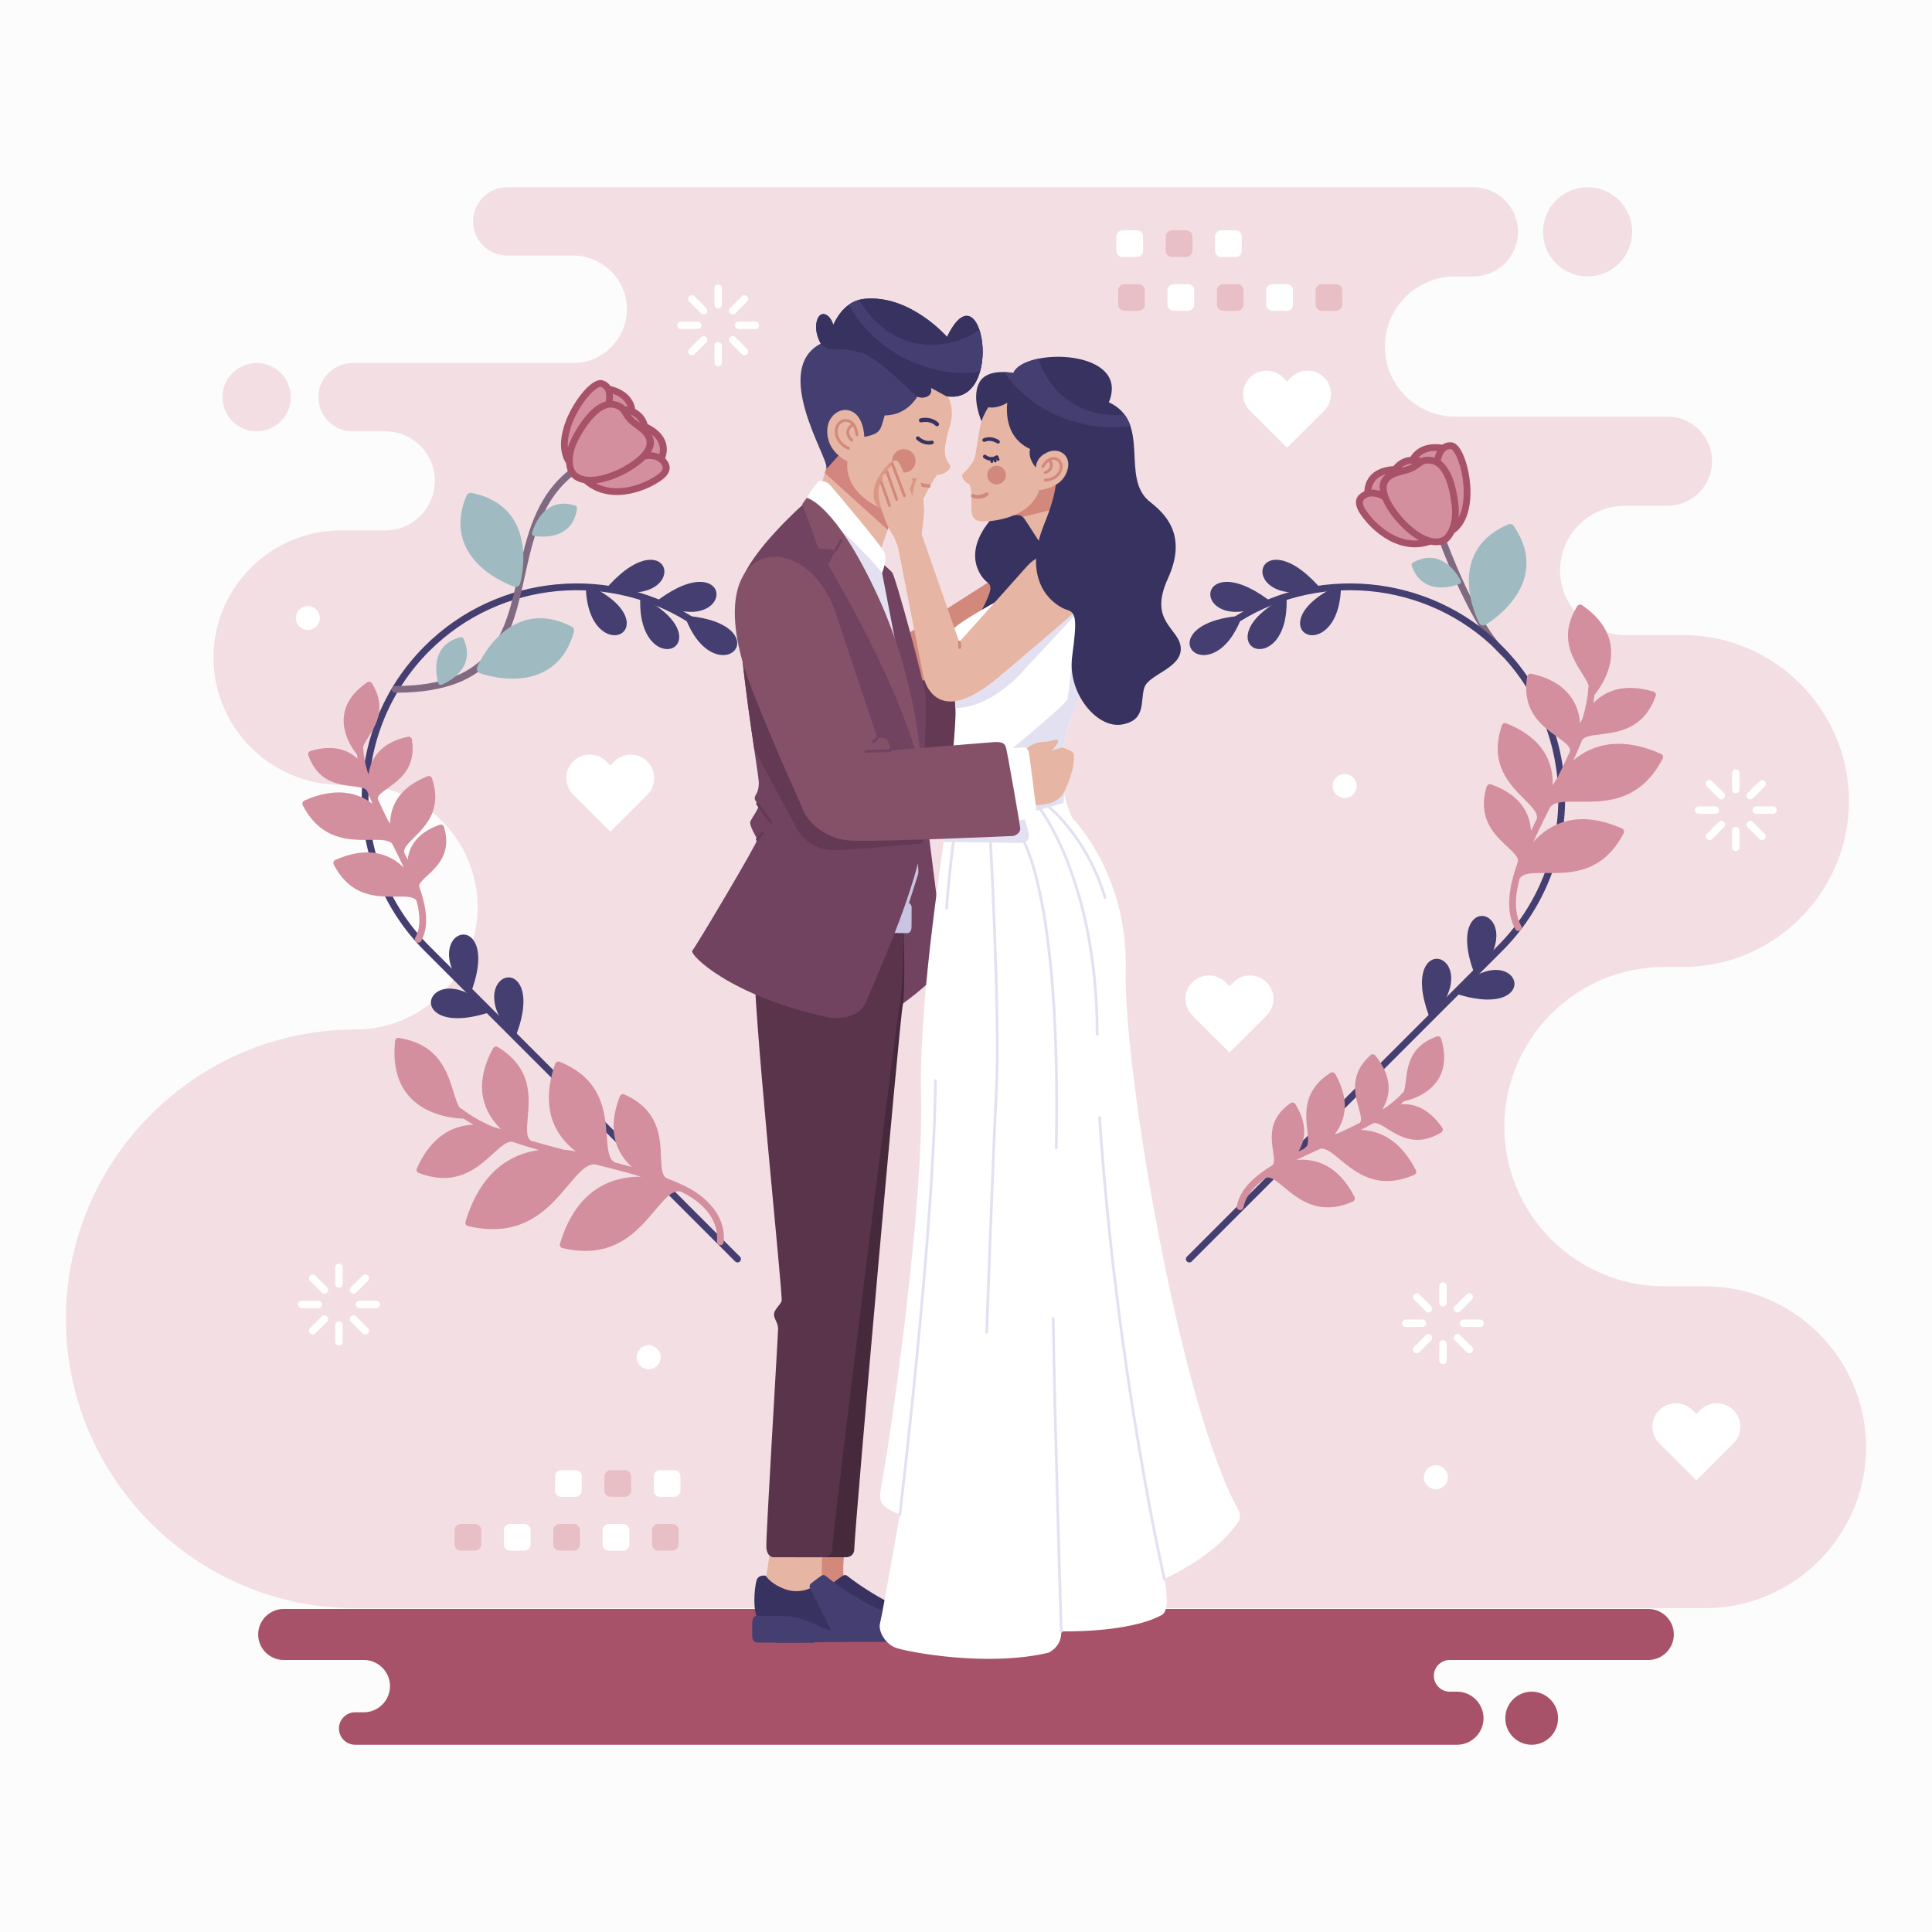 <?xml version="1.0" encoding="utf-8"?>
<!-- Generator: Adobe Illustrator 27.5.0, SVG Export Plug-In . SVG Version: 6.00 Build 0)  -->
<svg version="1.1" xmlns="http://www.w3.org/2000/svg" xmlns:xlink="http://www.w3.org/1999/xlink" x="0px" y="0px"
	 viewBox="0 0 500 500" style="enable-background:new 0 0 500 500;" xml:space="preserve">
<rect x="0" y="0" width="500" height="500" fill="#808080" stroke="none"/>
<g id="BACKGROUND">
	<rect y="0.001" style="fill-rule:evenodd;clip-rule:evenodd;fill:#FCFCFC;" width="500" height="500"/>
</g>
<g id="OBJECTS">
	<g>
		<g>
			<path style="fill-rule:evenodd;clip-rule:evenodd;fill:#A75268;" d="M426.589,416.399H73.41c-3.628,0-6.598,2.97-6.598,6.599l0,0
				c0,3.628,2.969,6.6,6.598,6.6h20.75c3.724,0,6.77,3.046,6.77,6.767l0,0c0,3.724-3.046,6.77-6.77,6.77h-2.24
				c-2.312,0-4.205,1.893-4.205,4.206l0,0c0,2.313,1.892,4.203,4.205,4.203c89.845,0,195.3,0,285.145,0
				c3.78,0,6.871-3.091,6.871-6.871l0,0c0-3.778-3.093-6.871-6.871-6.871h-1.881c-2.257,0-4.103-1.846-4.103-4.102l0,0
				c0-2.257,1.846-4.102,4.103-4.102h51.404c3.628,0,6.598-2.972,6.598-6.6l0,0C433.187,419.369,430.217,416.399,426.589,416.399
				L426.589,416.399z M396.397,451.543c-3.751,0-6.82-3.069-6.82-6.82v-0.102c0-3.751,3.069-6.82,6.82-6.82l0,0
				c3.751,0,6.821,3.069,6.821,6.82v0.102C403.219,448.473,400.148,451.543,396.397,451.543L396.397,451.543z"/>
			<path style="fill-rule:evenodd;clip-rule:evenodd;fill:#F3DFE3;" d="M91.939,416.207c-41.187,0-74.885-33.7-74.885-74.886l0,0
				c0-41.186,33.698-74.887,74.885-74.887l0,0c17.415,0,31.663-14.248,31.663-31.663l0,0c0-17.416-14.248-31.664-31.663-31.664
				H88.17c-18.105,0-32.919-14.814-32.919-32.919v-0.001c0-18.106,14.814-32.92,32.919-32.92h11.561
				c7.048,0,12.816-5.768,12.816-12.815v-0.001c0-7.049-5.768-12.816-12.816-12.816h-8.495c-4.865,0-8.845-3.981-8.845-8.845v-0.001
				c0-4.865,3.98-8.845,8.845-8.845h57.102c7.645,0,13.899-6.254,13.899-13.899l0,0c0-7.644-6.254-13.898-13.899-13.898h-17.073
				c-4.865,0-8.845-3.98-8.845-8.845v0c0-4.865,3.98-8.845,8.845-8.845h250.062c6.348,0,11.543,5.195,11.543,11.542v0
				c0,6.347-5.195,11.542-11.543,11.542h-4.777c-9.974,0-18.135,8.161-18.135,18.135v0.001c0,9.974,8.161,18.135,18.135,18.135
				h55.006c6.348,0,11.541,5.195,11.541,11.541v0.001c0,6.348-5.193,11.541-11.541,11.541h-11.084
				c-9.197,0-16.723,7.526-16.723,16.724l0,0c0,9.198,7.525,16.724,16.723,16.724h15.085c23.625,0,42.956,19.33,42.956,42.956v0.001
				c0,23.625-19.331,42.956-42.956,42.956h-4.917c-22.725,0-41.318,18.593-41.318,41.316l0,0c0,22.726,18.594,41.317,41.318,41.317
				h10.648c22.912,0,41.659,18.745,41.659,41.658l0,0c0,22.913-18.747,41.658-41.659,41.658
				C322.747,416.207,210.479,416.207,91.939,416.207L91.939,416.207z M410.862,71.543c6.374,0,11.541-5.168,11.541-11.543
				c0-6.375-5.167-11.542-11.541-11.542c-6.375,0-11.542,5.167-11.542,11.542C399.32,66.374,404.487,71.543,410.862,71.543
				L410.862,71.543z M66.415,111.636c4.885,0,8.846-3.961,8.846-8.846c0-4.885-3.96-8.845-8.846-8.845
				c-4.885,0-8.845,3.96-8.845,8.845C57.569,107.676,61.53,111.636,66.415,111.636z"/>
		</g>
		<g>
			<path style="fill-rule:evenodd;clip-rule:evenodd;fill:#D48F9E;" d="M147.672,122.284c-0.066-0.119-0.553-1.033-0.684-2.592
				c-1.695-2.601-1.557-6.008-0.517-9.311c0.722-2.292,1.879-4.54,3.148-6.415c1.284-1.899,2.699-3.44,3.909-4.282
				c0.953-0.663,1.853-0.935,2.596-0.702c0.909,0.287,1.509,0.795,1.898,1.403c1.364,0.299,5.477,1.546,6.215,5.775
				c1.21,0.612,2.461,1.723,3.073,3.735c1.457,0.667,6.161,3.279,4.373,8.512c0.088,0.092,0.173,0.189,0.257,0.292
				c1.171,1.448,1.076,2.732,0.138,3.939c-0.771,0.993-2.164,1.875-3.866,2.748c-2.001,1.025-5.563,2.352-9.337,2.155
				c-2.527-0.131-5.144-0.938-7.459-2.949c-1.094-0.196-2.071-0.613-2.863-1.303c-0.31-0.269-0.588-0.578-0.835-0.931
				L147.672,122.284z"/>
			<path style="fill-rule:evenodd;clip-rule:evenodd;fill:#443E71;" d="M180.768,160.662c0.4,0.273,0.503,0.82,0.23,1.221
				c-0.273,0.401-0.819,0.504-1.22,0.23c-10.588-7.234-23.233-10.279-35.553-9.134c-12.103,1.124-23.894,6.296-33.111,15.513
				c-10.497,10.497-15.746,24.335-15.746,38.174c0,13.839,5.249,27.676,15.746,38.175l80.379,80.379c0.344,0.343,0.344,0.9,0,1.243
				c-0.344,0.343-0.901,0.343-1.245,0l-80.379-80.379c-10.841-10.841-16.262-25.131-16.262-39.419
				c0-14.289,5.421-28.578,16.262-39.418c9.515-9.516,21.693-14.855,34.197-16.017C156.783,150.05,169.837,153.193,180.768,160.662z
				"/>
			<path style="fill-rule:evenodd;clip-rule:evenodd;fill:#D48F9E;" d="M147.107,306.694c-5.034,5.986-11.751,13.972-25.974,10.62
				l-0.067-0.018c-0.465-0.137-0.729-0.626-0.592-1.093c3.937-13.15,11.775-17.577,18.982-18.576
				c-0.923-0.263-1.837-0.531-2.741-0.806l-0.019-0.006l-0.003-0.002c-1.319-0.399-2.616-0.816-3.884-1.253
				c-1.44-0.424-3.105,1.097-5.172,2.98c-4.096,3.739-9.562,8.727-19.275,5.013l-0.048-0.02c-0.442-0.2-0.64-0.721-0.44-1.161
				c3.887-8.639,9.593-11.134,14.648-11.295c-0.88-0.499-1.725-1.022-2.529-1.568c-2.443-0.033-19.839-0.939-17.735-20.114
				c0.051-0.482,0.484-0.833,0.966-0.781l0.101,0.017c10.231,1.667,12.415,8.694,14.052,13.964c0.543,1.749,1.017,3.274,1.692,4.213
				c0.157,0.018,0.312,0.076,0.447,0.18c2.272,1.768,4.979,3.281,7.984,4.619c0.78,0.183,1.511,0.399,2.176,0.625
				c-4.133-3.979-7.594-10.736-2.07-20.934c0.23-0.427,0.763-0.587,1.19-0.358l0.078,0.048c8.83,5.431,8.186,12.78,7.703,18.286
				c-0.244,2.779-0.441,5.019,0.766,5.899c2.772,0.841,5.645,1.614,8.552,2.357c1.108,0.108,2.153,0.272,3.113,0.461
				c-5.073-3.887-9.456-10.803-5.336-22.685c0.158-0.456,0.657-0.699,1.115-0.542l0.044,0.016l0.001-0.002
				c11.084,4.495,11.728,12.975,12.21,19.328c0.251,3.307,0.453,5.963,2.131,6.734c1.461,0.378,2.904,0.762,4.32,1.157
				c-3.762-3.422-6.624-9.127-3.087-18.275c0.175-0.452,0.684-0.676,1.135-0.504l0.064,0.028c8.975,4.03,9.258,11.014,9.468,16.249
				c0.107,2.662,0.194,4.801,1.478,5.426c1.457,0.557,2.85,1.143,4.165,1.772c0.022,0.01,0.043,0.02,0.065,0.031
				c0.383,0.184,0.76,0.37,1.13,0.563c2.731,1.412,5.481,3.518,7.299,6.232c1.506,2.253,2.372,4.917,2.072,7.941
				c-0.047,0.481-0.477,0.834-0.959,0.787c-0.482-0.047-0.835-0.478-0.788-0.96c0.255-2.578-0.49-4.855-1.783-6.791
				c-1.635-2.444-4.144-4.356-6.646-5.648c-0.332-0.173-0.671-0.341-1.016-0.508c-2.133-0.378-4.1,1.959-6.546,4.865
				c-4.644,5.524-10.842,12.893-23.973,9.8l-0.068-0.018c-0.465-0.139-0.73-0.629-0.591-1.093
				c4.277-14.291,13.545-17.425,20.978-17.372c-2.32-0.701-4.74-1.359-7.217-1.998c-0.088-0.02-0.461-0.102-1.038-0.267
				c-1.214-0.31-2.439-0.615-3.671-0.918C151.729,301.2,149.655,303.666,147.107,306.694z"/>
			<path style="fill-rule:evenodd;clip-rule:evenodd;fill:#D48F9E;" d="M95.86,217.363c-5.474,0.062-12.777,0.146-17.51-8.972
				l-0.021-0.045c-0.198-0.442,0.002-0.961,0.444-1.158c8.12-3.625,13.807-2.074,17.644,0.842c-0.103-0.23-0.205-0.459-0.306-0.687
				c-0.013-0.025-0.024-0.051-0.035-0.078c-0.361-0.82-0.707-1.637-1.032-2.45c-0.01-0.021-0.019-0.041-0.027-0.063
				c-0.324-0.848-1.823-1.03-3.692-1.256c-3.862-0.466-9.012-1.092-11.512-7.954c-0.015-0.034-0.027-0.07-0.038-0.107
				c-0.137-0.465,0.129-0.954,0.594-1.09c5.889-1.743,9.71-0.277,12.164,2.014c-0.06-0.366-0.111-0.731-0.153-1.092
				c-1.274-1.547-8.414-11.098,2.646-18.686c0.401-0.273,0.947-0.17,1.22,0.231l0.024,0.034c3.855,6.268,1.104,10.668-0.959,13.965
				c-0.633,1.011-1.185,1.895-1.386,2.605c0.05,0.104,0.081,0.219,0.086,0.341c0.098,1.949,0.516,4.013,1.158,6.153
				c0.08,0.156,0.157,0.311,0.23,0.463c0.511-3.817,2.823-8.113,10.146-9.706c0.475-0.102,0.943,0.2,1.046,0.674l0.017,0.108
				c1.142,7.207-3.064,10.231-6.219,12.499c-1.471,1.056-2.66,1.912-2.632,2.777c0.797,1.8,1.674,3.622,2.58,5.449
				c0.226,0.321,0.437,0.641,0.634,0.955c0.055-4.279,2.059-9.221,9.67-12.235c0.452-0.179,0.963,0.043,1.142,0.495
				c0.015,0.037,0.026,0.074,0.035,0.112c2.647,7.941-1.553,12.151-4.703,15.308c-1.547,1.549-2.791,2.797-2.499,3.87
				c0.299,0.607,0.593,1.211,0.88,1.812c0.395-3.332,2.375-6.945,8.288-9.046c0.457-0.162,0.96,0.078,1.122,0.536l0.013,0.041
				c1.994,6.686-1.61,10.049-4.31,12.57c-1.278,1.193-2.304,2.151-2.099,2.946c0.359,0.997,0.674,1.977,0.936,2.935l0.012,0.037
				c0.01,0.033,0.017,0.065,0.023,0.097c1.1,4.102,1.208,7.821-0.457,10.896c-0.229,0.428-0.762,0.587-1.189,0.358
				c-0.428-0.23-0.587-0.763-0.358-1.19c1.411-2.605,1.307-5.878,0.327-9.556c-0.698-1.124-2.728-1.101-5.246-1.072
				c-5.055,0.058-11.802,0.134-16.178-8.295l-0.021-0.045c-0.198-0.442,0.001-0.961,0.444-1.158c8.571-3.827,14.21-1.41,17.72,1.999
				c-0.477-1.027-0.979-2.067-1.497-3.117c-0.015-0.026-0.027-0.053-0.04-0.081c-0.049-0.093-0.151-0.291-0.283-0.572
				c-0.39-0.785-0.786-1.574-1.188-2.366C100.65,217.308,98.501,217.332,95.86,217.363z"/>
			<path style="fill-rule:evenodd;clip-rule:evenodd;fill:#443E71;" d="M189.269,163.345c-1.766-1.744-5.24-3.352-11.119-3.941
				c-0.046-0.006-0.09-0.01-0.134-0.011c-0.462-0.008-0.711,0.305-0.558,0.699c1.935,4.939,4.482,7.58,6.807,8.719
				c2.483,1.216,4.679,0.778,5.78-0.429C191.141,167.179,191.151,165.205,189.269,163.345z"/>
			<path style="fill-rule:evenodd;clip-rule:evenodd;fill:#443E71;" d="M175.318,162.735c-0.952-2.291-3.534-5.119-8.726-7.936
				c-0.039-0.023-0.08-0.045-0.121-0.063c-0.421-0.186-0.772,0.007-0.784,0.429c-0.127,5.303,1.199,8.725,2.902,10.674
				c1.818,2.083,4.013,2.528,5.494,1.842C175.562,166.997,176.335,165.18,175.318,162.735z"/>
			<path style="fill-rule:evenodd;clip-rule:evenodd;fill:#443E71;" d="M161.625,159.01c-1.073-2.239-3.798-4.926-9.132-7.468
				c-0.04-0.021-0.081-0.04-0.122-0.056c-0.431-0.163-0.772,0.047-0.761,0.469c0.151,5.303,1.654,8.65,3.457,10.508
				c1.926,1.984,4.141,2.314,5.584,1.551C162.091,163.253,162.768,161.398,161.625,159.01z"/>
			<path style="fill-rule:evenodd;clip-rule:evenodd;fill:#443E71;" d="M181.49,150.601c-2.479-0.121-6.14,1.001-10.91,4.487
				c-0.037,0.025-0.073,0.052-0.106,0.082c-0.349,0.302-0.326,0.702,0.05,0.892c4.738,2.387,8.398,2.654,10.89,1.95
				c2.661-0.752,4.002-2.544,4.017-4.176C185.444,152.206,184.134,150.73,181.49,150.601z"/>
			<path style="fill-rule:evenodd;clip-rule:evenodd;fill:#443E71;" d="M167.387,144.951c-2.454,0.372-5.821,2.194-9.809,6.553
				c-0.031,0.033-0.062,0.066-0.089,0.102c-0.282,0.364-0.181,0.751,0.226,0.865c5.116,1.403,8.756,0.943,11.06-0.239
				c2.459-1.263,3.422-3.286,3.113-4.888C171.581,145.743,170.004,144.555,167.387,144.951z"/>
			<path style="fill-rule:evenodd;clip-rule:evenodd;fill:#443E71;" d="M135,255.983c0.791,2.352,0.709,6.18-1.346,11.719
				c-0.014,0.045-0.03,0.086-0.049,0.125c-0.195,0.42-0.585,0.506-0.872,0.196c-3.587-3.91-4.841-7.357-4.842-9.946
				c-0.001-2.766,1.357-4.545,2.924-5.005C132.378,252.616,134.157,253.475,135,255.983z"/>
			<path style="fill-rule:evenodd;clip-rule:evenodd;fill:#443E71;" d="M123.312,244.892c0.791,2.354,0.71,6.18-1.346,11.719
				c-0.014,0.044-0.029,0.087-0.049,0.126c-0.195,0.417-0.585,0.505-0.872,0.193c-3.587-3.907-4.84-7.356-4.842-9.945
				c-0.001-2.766,1.357-4.545,2.925-5.003C120.69,241.524,122.469,242.383,123.312,244.892z"/>
			<path style="fill-rule:evenodd;clip-rule:evenodd;fill:#443E71;" d="M114.353,262.835c2.303,0.924,6.127,1.064,11.778-0.668
				c0.043-0.012,0.086-0.025,0.128-0.041c0.428-0.173,0.537-0.559,0.244-0.862c-3.696-3.806-7.066-5.255-9.651-5.406
				c-2.76-0.16-4.616,1.093-5.163,2.631C111.143,260.021,111.897,261.847,114.353,262.835z"/>
			<path style="fill-rule:evenodd;clip-rule:evenodd;fill:#7F6A81;" d="M147.462,121.516c0.382-0.299,0.933-0.231,1.231,0.15
				c0.299,0.382,0.23,0.933-0.151,1.232c-8.396,6.563-10.596,16.558-12.724,26.228c-3.408,15.487-6.641,30.178-33.555,30.157
				c-0.484,0-0.876-0.392-0.876-0.877c0-0.483,0.393-0.876,0.876-0.876c25.498,0.02,28.583-14.001,31.836-28.782
				C136.292,138.778,138.56,128.474,147.462,121.516z"/>
			<path style="fill-rule:evenodd;clip-rule:evenodd;fill:#A75268;" d="M147.23,122.629c-0.069-0.124-0.573-1.072-0.709-2.691
				c-1.76-2.7-1.617-6.237-0.538-9.665c0.75-2.379,1.952-4.713,3.268-6.659c1.333-1.973,2.802-3.571,4.059-4.445
				c0.988-0.688,1.922-0.971,2.693-0.728c0.944,0.297,1.567,0.826,1.97,1.457c1.417,0.312,5.686,1.604,6.452,5.995
				c1.256,0.636,2.555,1.788,3.191,3.878c1.511,0.693,6.396,3.404,4.54,8.837c0.091,0.095,0.18,0.196,0.267,0.303
				c1.216,1.503,1.117,2.836,0.144,4.09c-0.8,1.03-2.247,1.947-4.014,2.853c-2.078,1.064-5.775,2.441-9.693,2.237
				c-2.623-0.137-5.34-0.975-7.744-3.062c-1.135-0.203-2.15-0.636-2.971-1.352c-0.32-0.279-0.61-0.601-0.866-0.967L147.23,122.629
				L147.23,122.629z M168.601,112.396c0.79,1.287,0.967,2.79-0.162,4.65c0.68,0.04,1.45,0.174,2.192,0.502
				C171.229,115.079,169.896,113.399,168.601,112.396L168.601,112.396z M170.616,119.573c-0.025-0.018-0.05-0.037-0.073-0.058
				c-1.22-0.929-2.911-0.762-3.531-0.659c-0.682,0.696-1.535,1.401-2.5,2.073c-2.372,1.65-5.472,3.13-8.414,3.822
				c-0.621,0.146-1.236,0.256-1.837,0.327c1.521,0.808,3.123,1.176,4.688,1.258c3.542,0.185,6.91-1.073,8.807-2.045
				c1.559-0.799,2.808-1.573,3.422-2.364c0.438-0.566,0.47-1.186-0.117-1.91C170.924,119.849,170.775,119.702,170.616,119.573
				L170.616,119.573z M158.614,101.897c0.066,0.672,0.021,1.326-0.053,1.851c0.187,0.019,0.373,0.048,0.559,0.089
				c1.329,0.294,2.08,0.74,2.617,1.295c0.184,0.016,0.417,0.045,0.688,0.095C161.668,103.279,159.873,102.334,158.614,101.897
				L158.614,101.897z M163.21,107.279c0.301,0.421,0.685,0.861,1.248,1.302c0.254,0.198,0.511,0.391,0.772,0.587l0.335,0.252
				C164.956,108.255,164.038,107.623,163.21,107.279L163.21,107.279z M146.978,115.867c0.274-0.943,0.684-1.97,1.274-3.073
				c1.613-3.01,3.413-5.471,5.253-7.052c1.069-0.918,2.163-1.551,3.254-1.84c0.206-1.008,0.446-3.24-1.279-3.783
				c-0.213-0.067-0.626,0.118-1.165,0.494c-1.088,0.756-2.393,2.189-3.606,3.985c-1.232,1.822-2.353,3.995-3.047,6.198
				C147.117,112.529,146.833,114.276,146.978,115.867L146.978,115.867z M148.226,119.422c0.024,0.102,0.029,0.206,0.017,0.308
				c0.09,1.17,0.425,1.858,0.504,2.008c0.164,0.229,0.35,0.432,0.554,0.609c0.616,0.537,1.414,0.851,2.33,0.987l0.021,0.002
				c1.197,0.174,2.593,0.043,4.047-0.299c2.721-0.639,5.599-2.016,7.81-3.553c1.063-0.74,1.964-1.512,2.606-2.249
				c2.158-2.479,1.132-4.117-0.401-5.452c-0.513-0.447-1.033-0.837-1.535-1.214c-0.277-0.207-0.55-0.413-0.799-0.607
				c-1.199-0.937-1.726-1.809-2.188-2.574c-0.503-0.831-0.906-1.498-2.449-1.839c-0.362-0.08-0.735-0.09-1.119-0.034l0,0
				l-0.02,0.003l-0.005,0.001c-0.946,0.146-1.943,0.69-2.952,1.558c-1.673,1.438-3.335,3.723-4.846,6.542
				C148.479,116.085,148.177,118.043,148.226,119.422z"/>
			<path style="fill-rule:evenodd;clip-rule:evenodd;fill:#9FBBC1;" d="M134.606,151.006c0.285-1.006,0.474-2.143,0.607-3.175
				c0.299-2.336,0.323-4.757-0.044-7.086c-1.158-7.321-5.87-11.735-13.093-13.172c-0.566-0.113-1.121,0.181-1.346,0.712
				c-2.873,6.782-1.871,13.161,3.533,18.233c1.719,1.614,3.735,2.956,5.836,4.021c0.928,0.471,1.974,0.953,2.966,1.283
				c0.324,0.108,0.643,0.082,0.945-0.078C134.313,151.583,134.513,151.335,134.606,151.006z"/>
			<path style="fill-rule:evenodd;clip-rule:evenodd;fill:#9FBBC1;" d="M123.499,172.615c0.407-0.963,0.971-1.968,1.512-2.857
				c1.227-2.01,2.724-3.915,4.467-5.502c5.481-4.989,11.919-5.486,18.454-2.089c0.512,0.266,0.761,0.841,0.605,1.397
				c-2,7.089-6.771,11.439-14.16,12.018c-2.351,0.184-4.763-0.031-7.068-0.513c-1.019-0.214-2.138-0.491-3.118-0.854
				c-0.32-0.119-0.552-0.339-0.688-0.652C123.368,173.249,123.367,172.93,123.499,172.615z"/>
			<path style="fill-rule:evenodd;clip-rule:evenodd;fill:#9FBBC1;" d="M114.247,177.234c0.489-0.185,1.001-0.448,1.454-0.703
				c1.027-0.576,2.006-1.288,2.831-2.129c2.593-2.647,2.959-5.853,1.384-9.18c-0.124-0.261-0.406-0.396-0.688-0.328
				c-3.578,0.869-5.838,3.172-6.263,6.852c-0.135,1.171-0.072,2.38,0.127,3.54c0.088,0.513,0.205,1.076,0.369,1.572
				c0.053,0.163,0.159,0.282,0.313,0.356C113.928,177.289,114.087,177.295,114.247,177.234z"/>
			<path style="fill-rule:evenodd;clip-rule:evenodd;fill:#9FBBC1;" d="M138.153,138.691c0.512,0.102,1.086,0.151,1.606,0.176
				c1.175,0.057,2.383-0.028,3.528-0.304c3.601-0.868,5.614-3.391,6.043-7.047c0.033-0.287-0.135-0.551-0.409-0.642
				c-3.493-1.162-6.632-0.409-8.944,2.485c-0.735,0.921-1.324,1.979-1.771,3.068c-0.198,0.481-0.396,1.022-0.522,1.529
				c-0.04,0.166-0.015,0.324,0.077,0.468C137.854,138.568,137.986,138.658,138.153,138.691z"/>
		</g>
		<g>
			<path style="fill-rule:evenodd;clip-rule:evenodd;fill:#7F6A81;" d="M372.538,140.22c-0.167-0.456,0.067-0.961,0.524-1.128
				c0.454-0.167,0.961,0.067,1.127,0.523c0.024,0.065,8.257,22.575,15.855,28.938c0.372,0.312,0.42,0.866,0.109,1.238
				c-0.313,0.372-0.866,0.421-1.238,0.109C380.953,163.232,372.563,140.286,372.538,140.22z"/>
			<path style="fill-rule:evenodd;clip-rule:evenodd;fill:#D48F9E;" d="M353.462,127.155c0.303-5.569,5.688-6.235,7.301-6.309
				c1.332-1.651,2.922-2.217,4.286-2.333c2.285-3.68,6.604-3.292,7.995-3.059c0.592-0.422,1.346-0.672,2.303-0.596
				c0.784,0.061,1.523,0.656,2.164,1.635c0.813,1.244,1.555,3.219,2.04,5.483c0.478,2.234,0.713,4.774,0.523,7.185
				c-0.273,3.483-1.432,6.723-4,8.516c-0.629,1.246-1.328,1.914-1.554,2.11c-0.041,0.04-0.086,0.077-0.136,0.109
				c-0.354,0.233-0.734,0.416-1.133,0.554c-0.999,0.346-2.067,0.368-3.16,0.141c-2.928,1.009-5.683,0.776-8.098-0.055
				c-3.605-1.24-6.438-3.827-7.923-5.543c-1.263-1.458-2.232-2.81-2.577-4.029c-0.422-1.483-0.027-2.721,1.615-3.632
				C353.227,127.267,353.345,127.208,353.462,127.155z"/>
			<path style="fill-rule:evenodd;clip-rule:evenodd;fill:#443E71;" d="M318.882,162.113c-0.401,0.274-0.948,0.17-1.222-0.23
				c-0.271-0.401-0.169-0.947,0.232-1.221c10.931-7.469,23.984-10.612,36.702-9.431c12.503,1.162,24.681,6.501,34.197,16.017
				c10.841,10.84,16.261,25.13,16.261,39.418c0,14.289-5.42,28.578-16.261,39.419l-80.38,80.379c-0.345,0.343-0.9,0.343-1.245,0
				c-0.343-0.343-0.343-0.9,0-1.243l80.379-80.379c10.498-10.499,15.745-24.336,15.745-38.175c0-13.838-5.247-27.677-15.745-38.174
				c-9.218-9.218-21.008-14.389-33.11-15.513C342.115,151.833,329.47,154.879,318.882,162.113z"/>
			<path style="fill-rule:evenodd;clip-rule:evenodd;fill:#D48F9E;" d="M366.001,304.04c-9.401,4.13-15.039-0.519-19.262-4.001
				c-2.042-1.685-3.703-3.054-5.066-2.73c-0.779,0.353-1.555,0.703-2.321,1.058c-0.348,0.17-0.589,0.278-0.681,0.316
				c-0.023,0.012-0.047,0.021-0.071,0.031c-1.057,0.491-2.097,0.985-3.108,1.482c4.87-0.454,10.777,1.201,15.054,9.563
				c0.219,0.429,0.049,0.958-0.382,1.18l-0.048,0.023c-8.693,3.817-13.9-0.477-17.803-3.694c-1.944-1.603-3.512-2.896-4.761-2.45
				c-3.065,2.248-5.196,4.73-5.731,7.639c-0.088,0.479-0.546,0.795-1.023,0.707c-0.479-0.086-0.794-0.544-0.706-1.022
				c0.63-3.438,3.045-6.262,6.473-8.768c0.036-0.031,0.075-0.061,0.117-0.086c0.806-0.583,1.668-1.149,2.574-1.702
				c0.655-0.489,0.458-1.88,0.21-3.611c-0.52-3.644-1.211-8.499,4.475-12.45c0.03-0.023,0.063-0.047,0.097-0.068
				c0.415-0.253,0.955-0.121,1.208,0.292c3.285,5.345,2.559,9.401,0.774,12.244c0.601-0.288,1.208-0.574,1.822-0.86
				c0.901-0.648,0.715-2.401,0.481-4.581c-0.472-4.439-1.104-10.36,5.967-14.889l0.075-0.047c0.421-0.239,0.957-0.092,1.196,0.329
				c4.039,7.124,2.497,12.232-0.145,15.6c0.349-0.122,0.711-0.237,1.087-0.347c1.854-0.854,3.683-1.724,5.435-2.627
				c0.564-0.654,0.174-2.068-0.309-3.814c-1.035-3.749-2.415-8.748,3.013-13.648l0.07-0.063c0.378-0.306,0.933-0.245,1.237,0.133
				c4.703,5.835,3.808,10.63,1.81,13.925c0.15-0.072,0.304-0.144,0.462-0.214c1.512-1.034,2.872-2.125,4.029-3.286l0.015-0.017
				l0.016-0.014c0.247-0.248,0.483-0.499,0.711-0.754c0.081-0.092,0.177-0.162,0.28-0.209c0.289-0.68,0.413-1.714,0.555-2.897
				c0.462-3.86,1.08-9.016,8.016-11.479l0.042-0.014c0.465-0.137,0.953,0.128,1.093,0.59c3.852,12.853-7.709,15.806-9.663,16.209
				c-0.261,0.256-0.53,0.507-0.808,0.758c3.349-0.247,7.247,1.007,10.74,6.061c0.276,0.399,0.177,0.945-0.223,1.222
				c-0.032,0.023-0.065,0.043-0.1,0.059c-6.247,3.775-10.647,1.03-13.946-1.028c-1.601-0.997-2.884-1.796-3.671-1.337
				c-0.021,0.012-0.042,0.023-0.063,0.033c-0.755,0.423-1.526,0.836-2.312,1.243c-0.037,0.023-0.078,0.045-0.119,0.061
				c-0.218,0.114-0.438,0.228-0.657,0.339c4.82,0.134,10.224,2.49,14.274,10.409c0.221,0.431,0.051,0.96-0.381,1.181L366.001,304.04
				z"/>
			<path style="fill-rule:evenodd;clip-rule:evenodd;fill:#D48F9E;" d="M430.311,196.319c-5.887,11.343-14.991,11.238-21.815,11.16
				c-3.395-0.039-6.159-0.071-7.305,1.415c-0.505,0.999-1.006,1.994-1.498,2.983c-0.177,0.378-0.309,0.634-0.368,0.745
				c-0.012,0.027-0.025,0.053-0.04,0.079c-0.856,1.736-1.679,3.454-2.439,5.14c4.274-4.7,11.514-8.518,22.946-3.415
				c0.441,0.198,0.641,0.717,0.443,1.159l-0.022,0.044c-5.438,10.477-13.843,10.381-20.141,10.31
				c-3.258-0.037-5.879-0.067-6.808,1.481c-1.254,4.691-1.39,8.875,0.42,12.216c0.23,0.427,0.07,0.96-0.357,1.189
				c-0.427,0.23-0.961,0.07-1.189-0.358c-2.064-3.813-1.925-8.445-0.548-13.565c0.006-0.029,0.014-0.059,0.023-0.086l-0.003-0.001
				l0.02-0.066c0.328-1.199,0.723-2.426,1.173-3.674c0.298-1.132-1.039-2.378-2.702-3.932c-3.352-3.128-7.824-7.303-5.358-15.577
				l0.015-0.041c0.16-0.458,0.663-0.698,1.12-0.537c7.81,2.778,10.083,7.681,10.342,12.021c0.477-1.012,0.971-2.032,1.477-3.058
				c0.42-1.479-1.191-3.094-3.196-5.103c-3.921-3.93-9.15-9.171-5.853-19.036c0.008-0.037,0.021-0.074,0.035-0.111
				c0.178-0.452,0.689-0.674,1.142-0.495c9.936,3.934,12.181,10.516,12.004,16.004c0.364-0.616,0.771-1.256,1.227-1.903
				c1.152-2.322,2.266-4.639,3.278-6.927c0.082-1.226-1.474-2.344-3.401-3.729c-3.92-2.817-9.148-6.577-7.725-15.514l0.017-0.107
				c0.103-0.475,0.57-0.776,1.046-0.675c9.6,2.089,12.254,7.923,12.667,12.842c0.187-0.434,0.397-0.884,0.635-1.342
				c0.817-2.72,1.351-5.344,1.475-7.824c0.006-0.15,0.052-0.29,0.124-0.41c-0.242-0.949-0.965-2.103-1.792-3.425
				c-2.562-4.096-5.979-9.561-1.205-17.323l0.023-0.034c0.273-0.401,0.819-0.503,1.221-0.231c13.843,9.499,4.691,21.473,3.24,23.219
				c-0.081,0.703-0.19,1.413-0.323,2.132c3.016-3.11,7.868-5.264,15.578-2.981c0.465,0.135,0.732,0.624,0.595,1.09
				c-0.012,0.037-0.025,0.072-0.039,0.106c-3.093,8.512-9.495,9.288-14.296,9.869c-2.426,0.294-4.37,0.529-4.828,1.725
				c-0.008,0.022-0.018,0.043-0.027,0.064c-0.409,1.024-0.846,2.054-1.302,3.089c-0.011,0.028-0.022,0.056-0.036,0.082
				c-0.257,0.581-0.518,1.163-0.787,1.746c4.776-3.995,12.061-6.383,22.699-1.634c0.442,0.197,0.641,0.717,0.444,1.159
				L430.311,196.319z"/>
			<path style="fill-rule:evenodd;clip-rule:evenodd;fill:#443E71;" d="M309.391,163.345c1.766-1.744,5.239-3.352,11.119-3.941
				c0.045-0.006,0.09-0.01,0.134-0.011c0.46-0.008,0.711,0.305,0.558,0.699c-1.935,4.939-4.481,7.58-6.807,8.719
				c-2.482,1.216-4.68,0.778-5.779-0.429C307.519,167.179,307.508,165.205,309.391,163.345z"/>
			<path style="fill-rule:evenodd;clip-rule:evenodd;fill:#443E71;" d="M323.341,162.735c0.952-2.291,3.532-5.119,8.728-7.936
				c0.038-0.023,0.078-0.045,0.119-0.063c0.42-0.186,0.772,0.007,0.784,0.429c0.128,5.303-1.198,8.725-2.901,10.674
				c-1.819,2.083-4.014,2.528-5.494,1.842C323.098,166.997,322.324,165.18,323.341,162.735z"/>
			<path style="fill-rule:evenodd;clip-rule:evenodd;fill:#443E71;" d="M337.034,159.01c1.071-2.239,3.797-4.926,9.132-7.468
				c0.04-0.021,0.081-0.04,0.123-0.056c0.431-0.163,0.771,0.047,0.761,0.469c-0.151,5.303-1.655,8.65-3.458,10.508
				c-1.926,1.984-4.141,2.314-5.584,1.551C336.568,163.253,335.892,161.398,337.034,159.01z"/>
			<path style="fill-rule:evenodd;clip-rule:evenodd;fill:#443E71;" d="M317.169,150.601c2.48-0.121,6.14,1.001,10.91,4.487
				c0.037,0.025,0.073,0.052,0.106,0.082c0.35,0.302,0.326,0.702-0.05,0.892c-4.739,2.387-8.398,2.654-10.89,1.95
				c-2.661-0.752-4.003-2.544-4.018-4.176C313.215,152.206,314.525,150.73,317.169,150.601z"/>
			<path style="fill-rule:evenodd;clip-rule:evenodd;fill:#443E71;" d="M331.271,144.951c2.454,0.372,5.82,2.194,9.809,6.553
				c0.032,0.033,0.062,0.066,0.089,0.102c0.282,0.364,0.182,0.751-0.226,0.865c-5.116,1.403-8.756,0.943-11.06-0.239
				c-2.46-1.263-3.423-3.286-3.113-4.888C327.078,145.743,328.655,144.555,331.271,144.951z"/>
			<path style="fill-rule:evenodd;clip-rule:evenodd;fill:#443E71;" d="M368.462,251.158c-0.791,2.353-0.709,6.181,1.346,11.72
				c0.015,0.043,0.03,0.086,0.049,0.125c0.195,0.417,0.587,0.506,0.873,0.194c3.588-3.908,4.841-7.357,4.842-9.944
				c0.002-2.766-1.357-4.545-2.923-5.004C371.084,247.791,369.307,248.65,368.462,251.158z"/>
			<path style="fill-rule:evenodd;clip-rule:evenodd;fill:#443E71;" d="M380.15,240.068c-0.792,2.352-0.709,6.179,1.346,11.719
				c0.014,0.043,0.03,0.087,0.049,0.126c0.194,0.417,0.586,0.505,0.872,0.193c3.587-3.908,4.84-7.357,4.842-9.945
				c0.001-2.766-1.357-4.546-2.924-5.004C382.771,236.7,380.994,237.559,380.15,240.068z"/>
			<path style="fill-rule:evenodd;clip-rule:evenodd;fill:#443E71;" d="M389.109,258.01c-2.304,0.924-6.128,1.063-11.777-0.668
				c-0.044-0.012-0.087-0.026-0.128-0.044c-0.428-0.17-0.538-0.554-0.244-0.859c3.695-3.806,7.065-5.258,9.65-5.407
				c2.76-0.162,4.615,1.093,5.163,2.631C392.32,255.197,391.564,257.023,389.109,258.01z"/>
			<path style="fill-rule:evenodd;clip-rule:evenodd;fill:#A75268;" d="M373.657,138.782c0.157-0.135,0.699-0.646,1.197-1.653
				c0.027-0.105,0.073-0.204,0.137-0.293c0.559-1.261,1.01-3.189,0.709-5.965c-0.348-3.183-1.033-5.924-2.046-7.884
				c-0.862-1.666-1.942-2.729-3.225-2.944c-1.563-0.262-2.188,0.205-2.963,0.786c-0.72,0.541-1.539,1.155-2.99,1.573
				c-0.249,0.071-0.605,0.167-0.969,0.263c-0.638,0.169-1.298,0.346-1.879,0.546c-1.923,0.664-3.488,1.801-2.413,4.911
				c0.024,0.072,0.05,0.143,0.077,0.217l0.002,0.004c0.015,0.032,0.028,0.066,0.04,0.099c0.325,0.837,0.826,1.773,1.46,2.74
				c1.474,2.253,3.628,4.606,5.91,6.218c1.197,0.845,2.42,1.482,3.577,1.777c0.056,0.008,0.111,0.021,0.163,0.04
				c0.872,0.2,1.704,0.2,2.453-0.061C373.152,139.068,373.406,138.944,373.657,138.782L373.657,138.782z M358.733,122.697
				c-1.218,0.897-1.947,2.225-1.598,4.373c-0.644-0.218-1.411-0.382-2.224-0.354C355.284,124.198,357.153,123.141,358.733,122.697
				L358.733,122.697z M353.104,127.128c0.311-5.731,5.854-6.417,7.512-6.493c1.372-1.7,3.009-2.282,4.413-2.401
				c2.351-3.787,6.795-3.389,8.229-3.147c0.608-0.435,1.384-0.692,2.367-0.615c0.809,0.063,1.569,0.676,2.229,1.684
				c0.837,1.281,1.602,3.313,2.1,5.643c0.491,2.301,0.732,4.914,0.539,7.396c-0.281,3.584-1.475,6.919-4.118,8.764
				c-0.647,1.281-1.366,1.97-1.6,2.172c-0.041,0.042-0.087,0.079-0.14,0.112c-0.366,0.24-0.756,0.428-1.166,0.57
				c-1.027,0.355-2.127,0.378-3.253,0.145c-3.012,1.039-5.848,0.798-8.332-0.057c-3.711-1.276-6.626-3.939-8.154-5.705
				c-1.3-1.501-2.298-2.891-2.654-4.146c-0.433-1.526-0.027-2.8,1.663-3.738C352.861,127.244,352.982,127.184,353.104,127.128
				L353.104,127.128z M371.916,116.702c-1.329-0.066-3.352,0.137-4.786,1.664c0.269,0.055,0.498,0.116,0.675,0.17
				c0.707-0.316,1.569-0.451,2.914-0.226c0.189,0.031,0.373,0.074,0.555,0.127C371.402,117.923,371.605,117.3,371.916,116.702
				L371.916,116.702z M365.646,119.969c-0.435,0.276-0.957,0.541-1.65,0.74c-0.364,0.104-0.648,0.181-0.936,0.257l-0.403,0.108
				C363.659,120.22,364.749,119.978,365.646,119.969L365.646,119.969z M377.479,134.009c0.098-0.976,0.103-2.081-0.032-3.325
				c-0.369-3.393-1.117-6.348-2.231-8.502c-0.648-1.255-1.427-2.252-2.333-2.93c0.186-1.006,0.795-3.169,2.606-3.026
				c0.222,0.017,0.534,0.343,0.895,0.893c0.725,1.109,1.399,2.925,1.852,5.043c0.46,2.149,0.686,4.585,0.504,6.894
				C378.597,130.866,378.205,132.589,377.479,134.009L377.479,134.009z M357.786,129.292c0.372,0.904,0.898,1.875,1.537,2.851
				c1.581,2.417,3.901,4.949,6.371,6.692c0.52,0.366,1.046,0.698,1.577,0.989c-1.713,0.18-3.335-0.078-4.815-0.588
				c-3.353-1.154-6.005-3.58-7.398-5.189c-1.146-1.325-2.017-2.511-2.289-3.473c-0.195-0.69,0.008-1.277,0.823-1.729
				C355.25,127.925,357.156,128.91,357.786,129.292z"/>
			<path style="fill-rule:evenodd;clip-rule:evenodd;fill:#9FBBC1;" d="M382.784,161.206c-0.482-0.927-0.898-2.001-1.236-2.986
				c-0.769-2.226-1.283-4.593-1.395-6.948c-0.352-7.403,3.365-12.682,10.148-15.554c0.532-0.225,1.133-0.051,1.462,0.424
				c4.189,6.058,4.503,12.507,0.239,18.57c-1.356,1.929-3.058,3.651-4.898,5.121c-0.813,0.65-1.74,1.335-2.645,1.859
				c-0.296,0.171-0.613,0.21-0.941,0.114C383.19,161.712,382.943,161.509,382.784,161.206z"/>
			<path style="fill-rule:evenodd;clip-rule:evenodd;fill:#9FBBC1;" d="M377.745,151.109c-0.48,0.204-1.032,0.368-1.537,0.498
				c-1.14,0.294-2.339,0.457-3.517,0.418c-3.703-0.119-6.185-2.181-7.347-5.675c-0.091-0.273,0.02-0.566,0.271-0.711
				c3.185-1.846,6.41-1.746,9.262,0.62c0.906,0.753,1.697,1.669,2.356,2.644c0.291,0.432,0.596,0.921,0.82,1.392
				c0.074,0.154,0.081,0.314,0.02,0.474C378.013,150.927,377.902,151.042,377.745,151.109z"/>
		</g>
		<g>
			<g>
				<path style="fill-rule:evenodd;clip-rule:evenodd;fill:#E8BFC5;" d="M345.77,80.436h-3.685c-0.887,0-1.611-0.725-1.611-1.611
					v-3.683c0-0.887,0.725-1.611,1.611-1.611h3.685c0.886,0,1.61,0.724,1.61,1.611v3.683
					C347.38,79.712,346.655,80.436,345.77,80.436z"/>
				<path style="fill-rule:evenodd;clip-rule:evenodd;fill:#FFFFFF;" d="M332.994,80.436h-3.683c-0.887,0-1.611-0.725-1.611-1.611
					v-3.683c0-0.887,0.725-1.611,1.611-1.611h3.683c0.887,0,1.611,0.724,1.611,1.611v3.683
					C334.605,79.712,333.881,80.436,332.994,80.436z"/>
				<path style="fill-rule:evenodd;clip-rule:evenodd;fill:#E8BFC5;" d="M320.221,80.436h-3.683c-0.887,0-1.611-0.725-1.611-1.611
					v-3.683c0-0.887,0.725-1.611,1.611-1.611h3.683c0.888,0,1.611,0.724,1.611,1.611v3.683
					C321.832,79.712,321.108,80.436,320.221,80.436z"/>
				<path style="fill-rule:evenodd;clip-rule:evenodd;fill:#FFFFFF;" d="M307.447,80.436h-3.683c-0.888,0-1.612-0.725-1.612-1.611
					v-3.683c0-0.887,0.725-1.611,1.612-1.611h3.683c0.885,0,1.611,0.724,1.611,1.611v3.683
					C309.059,79.712,308.332,80.436,307.447,80.436z"/>
				<path style="fill-rule:evenodd;clip-rule:evenodd;fill:#E8BFC5;" d="M294.673,80.436h-3.684c-0.886,0-1.611-0.725-1.611-1.611
					v-3.683c0-0.887,0.726-1.611,1.611-1.611h3.684c0.887,0,1.611,0.724,1.611,1.611v3.683
					C296.284,79.712,295.56,80.436,294.673,80.436z"/>
				<path style="fill-rule:evenodd;clip-rule:evenodd;fill:#FFFFFF;" d="M319.759,66.509h-3.684c-0.887,0-1.611-0.724-1.611-1.61
					v-3.684c0-0.886,0.725-1.61,1.611-1.61h3.684c0.886,0,1.609,0.724,1.609,1.61v3.684
					C321.368,65.785,320.645,66.509,319.759,66.509z"/>
				<path style="fill-rule:evenodd;clip-rule:evenodd;fill:#E8BFC5;" d="M306.985,66.509h-3.685c-0.887,0-1.61-0.724-1.61-1.61
					v-3.684c0-0.886,0.724-1.61,1.61-1.61h3.685c0.887,0,1.61,0.724,1.61,1.61v3.684C308.596,65.785,307.872,66.509,306.985,66.509z
					"/>
				<path style="fill-rule:evenodd;clip-rule:evenodd;fill:#FFFFFF;" d="M294.211,66.509h-3.684c-0.888,0-1.611-0.724-1.611-1.61
					v-3.684c0-0.886,0.724-1.61,1.611-1.61h3.684c0.886,0,1.61,0.724,1.61,1.61v3.684C295.821,65.785,295.097,66.509,294.211,66.509
					z"/>
			</g>
			<g>
				<path style="fill-rule:evenodd;clip-rule:evenodd;fill:#E8BFC5;" d="M119.248,401.307h3.684c0.887,0,1.611-0.725,1.611-1.61
					v-3.685c0-0.887-0.724-1.61-1.611-1.61h-3.684c-0.886,0-1.61,0.724-1.61,1.61v3.685
					C117.638,400.582,118.361,401.307,119.248,401.307z"/>
				<path style="fill-rule:evenodd;clip-rule:evenodd;fill:#FFFFFF;" d="M132.021,401.307h3.684c0.887,0,1.611-0.725,1.611-1.61
					v-3.685c0-0.887-0.724-1.61-1.611-1.61h-3.684c-0.886,0-1.61,0.724-1.61,1.61v3.685
					C130.412,400.582,131.135,401.307,132.021,401.307z"/>
				<path style="fill-rule:evenodd;clip-rule:evenodd;fill:#E8BFC5;" d="M144.796,401.307h3.684c0.887,0,1.611-0.725,1.611-1.61
					v-3.685c0-0.887-0.724-1.61-1.611-1.61h-3.684c-0.886,0-1.61,0.724-1.61,1.61v3.685
					C143.186,400.582,143.909,401.307,144.796,401.307z"/>
				<path style="fill-rule:evenodd;clip-rule:evenodd;fill:#FFFFFF;" d="M157.569,401.307h3.684c0.887,0,1.612-0.725,1.612-1.61
					v-3.685c0-0.887-0.725-1.61-1.612-1.61h-3.684c-0.885,0-1.611,0.724-1.611,1.61v3.685
					C155.958,400.582,156.684,401.307,157.569,401.307z"/>
				<path style="fill-rule:evenodd;clip-rule:evenodd;fill:#E8BFC5;" d="M170.345,401.307h3.682c0.887,0,1.611-0.725,1.611-1.61
					v-3.685c0-0.887-0.725-1.61-1.611-1.61h-3.682c-0.887,0-1.611,0.724-1.611,1.61v3.685
					C168.734,400.582,169.458,401.307,170.345,401.307z"/>
				<path style="fill-rule:evenodd;clip-rule:evenodd;fill:#FFFFFF;" d="M145.259,387.38h3.683c0.887,0,1.611-0.725,1.611-1.61
					v-3.684c0-0.887-0.725-1.609-1.611-1.609h-3.683c-0.886,0-1.611,0.723-1.611,1.609v3.684
					C143.647,386.656,144.373,387.38,145.259,387.38z"/>
				<path style="fill-rule:evenodd;clip-rule:evenodd;fill:#E8BFC5;" d="M158.033,387.38h3.683c0.887,0,1.61-0.725,1.61-1.61v-3.684
					c0-0.887-0.724-1.609-1.61-1.609h-3.683c-0.886,0-1.611,0.723-1.611,1.609v3.684C156.421,386.656,157.146,387.38,158.033,387.38
					z"/>
				<path style="fill-rule:evenodd;clip-rule:evenodd;fill:#FFFFFF;" d="M170.807,387.38h3.683c0.886,0,1.61-0.725,1.61-1.61v-3.684
					c0-0.887-0.724-1.609-1.61-1.609h-3.683c-0.887,0-1.611,0.723-1.611,1.609v3.684C169.195,386.656,169.92,387.38,170.807,387.38z
					"/>
			</g>
			<path style="fill-rule:evenodd;clip-rule:evenodd;fill:#FFFFFF;" d="M86.77,327.982c0-0.529,0.429-0.958,0.956-0.958
				c0.529,0,0.958,0.429,0.958,0.958v4.305c0,0.529-0.429,0.958-0.958,0.958c-0.528,0-0.956-0.429-0.956-0.958V327.982
				L86.77,327.982z M80.245,331.476c-0.374-0.372-0.374-0.979,0-1.354c0.374-0.374,0.98-0.374,1.354,0l3.045,3.046
				c0.373,0.374,0.373,0.98,0,1.354c-0.374,0.374-0.98,0.374-1.355,0L80.245,331.476L80.245,331.476z M78.103,338.563
				c-0.528,0-0.957-0.43-0.957-0.958c0-0.529,0.429-0.958,0.957-0.958h4.306c0.529,0,0.958,0.429,0.958,0.958
				c0,0.528-0.429,0.958-0.958,0.958H78.103L78.103,338.563z M81.599,345.087c-0.374,0.374-0.98,0.374-1.354,0
				c-0.374-0.374-0.374-0.979,0-1.354l3.044-3.046c0.375-0.372,0.981-0.372,1.355,0c0.373,0.374,0.373,0.982,0,1.354L81.599,345.087
				L81.599,345.087z M88.685,347.228c0,0.529-0.429,0.958-0.958,0.958c-0.528,0-0.956-0.429-0.956-0.958v-4.306
				c0-0.526,0.429-0.957,0.956-0.957c0.529,0,0.958,0.431,0.958,0.957V347.228L88.685,347.228z M95.209,343.734
				c0.373,0.374,0.373,0.98,0,1.354c-0.374,0.374-0.98,0.374-1.354,0l-3.045-3.046c-0.374-0.372-0.374-0.979,0-1.354
				c0.373-0.372,0.98-0.372,1.353,0L95.209,343.734L95.209,343.734z M97.351,336.647c0.529,0,0.957,0.429,0.957,0.958
				c0,0.528-0.429,0.958-0.957,0.958h-4.306c-0.528,0-0.957-0.43-0.957-0.958c0-0.529,0.429-0.958,0.957-0.958H97.351
				L97.351,336.647z M93.855,330.123c0.374-0.374,0.979-0.374,1.354,0c0.373,0.374,0.373,0.981,0,1.354l-3.045,3.046
				c-0.373,0.374-0.98,0.374-1.353,0c-0.374-0.374-0.374-0.979,0-1.354L93.855,330.123z"/>
			<path style="fill-rule:evenodd;clip-rule:evenodd;fill:#FFFFFF;" d="M184.907,74.562c0-0.528,0.429-0.957,0.958-0.957
				c0.528,0,0.957,0.429,0.957,0.957v4.306c0,0.529-0.429,0.958-0.957,0.958c-0.529,0-0.958-0.429-0.958-0.958V74.562
				L184.907,74.562z M178.382,78.058c-0.373-0.374-0.373-0.98,0-1.354c0.374-0.374,0.981-0.374,1.355,0l3.045,3.045
				c0.374,0.374,0.374,0.98,0,1.354c-0.374,0.373-0.98,0.373-1.354,0L178.382,78.058L178.382,78.058z M176.241,85.143
				c-0.529,0-0.958-0.429-0.958-0.957c0-0.528,0.429-0.958,0.958-0.958h4.306c0.529,0,0.958,0.429,0.958,0.958
				c0,0.528-0.429,0.957-0.958,0.957H176.241L176.241,85.143z M179.736,91.668c-0.373,0.373-0.981,0.373-1.355,0
				c-0.373-0.374-0.373-0.98,0-1.354l3.046-3.044c0.373-0.374,0.979-0.374,1.354,0c0.374,0.373,0.374,0.98,0,1.354L179.736,91.668
				L179.736,91.668z M186.822,93.81c0,0.528-0.429,0.958-0.957,0.958c-0.529,0-0.958-0.43-0.958-0.958v-4.306
				c0-0.528,0.429-0.957,0.958-0.957c0.528,0,0.957,0.429,0.957,0.957V93.81L186.822,93.81z M193.348,90.314
				c0.373,0.373,0.373,0.98,0,1.354c-0.374,0.373-0.98,0.373-1.354,0l-3.045-3.045c-0.373-0.374-0.373-0.98,0-1.354
				c0.374-0.374,0.98-0.374,1.355,0L193.348,90.314L193.348,90.314z M195.488,83.229c0.529,0,0.958,0.429,0.958,0.958
				c0,0.528-0.429,0.957-0.958,0.957h-4.305c-0.529,0-0.958-0.429-0.958-0.957c0-0.528,0.429-0.958,0.958-0.958H195.488
				L195.488,83.229z M191.993,76.703c0.374-0.374,0.98-0.374,1.354,0c0.373,0.374,0.373,0.981,0,1.354l-3.045,3.045
				c-0.374,0.373-0.98,0.373-1.355,0c-0.373-0.374-0.373-0.98,0-1.354L191.993,76.703z"/>
			<path style="fill-rule:evenodd;clip-rule:evenodd;fill:#FFFFFF;" d="M448.265,200.029c0-0.529,0.43-0.958,0.958-0.958
				c0.527,0,0.956,0.429,0.956,0.958v4.306c0,0.528-0.429,0.957-0.956,0.957c-0.528,0-0.958-0.429-0.958-0.957V200.029
				L448.265,200.029z M441.74,203.525c-0.374-0.374-0.374-0.98,0-1.354c0.373-0.374,0.979-0.374,1.353,0l3.044,3.044
				c0.374,0.374,0.374,0.98,0,1.354c-0.373,0.374-0.98,0.374-1.354,0L441.74,203.525L441.74,203.525z M439.599,210.61
				c-0.529,0-0.958-0.428-0.958-0.958c0-0.528,0.429-0.957,0.958-0.957h4.306c0.527,0,0.957,0.428,0.957,0.957
				c0,0.529-0.43,0.958-0.957,0.958H439.599L439.599,210.61z M443.094,217.135c-0.374,0.374-0.98,0.374-1.353,0
				c-0.374-0.374-0.374-0.98,0-1.354l3.044-3.044c0.373-0.374,0.98-0.374,1.354,0c0.374,0.374,0.374,0.98,0,1.354L443.094,217.135
				L443.094,217.135z M450.179,219.277c0,0.529-0.429,0.957-0.956,0.957c-0.528,0-0.958-0.429-0.958-0.957v-4.306
				c0-0.528,0.43-0.958,0.958-0.958c0.527,0,0.956,0.429,0.956,0.958V219.277L450.179,219.277z M456.703,215.781
				c0.374,0.374,0.374,0.98,0,1.354c-0.373,0.374-0.979,0.374-1.353,0l-3.044-3.045c-0.374-0.374-0.374-0.98,0-1.354
				c0.373-0.374,0.98-0.374,1.353,0L456.703,215.781L456.703,215.781z M458.845,208.696c0.529,0,0.958,0.428,0.958,0.957
				c0,0.529-0.429,0.958-0.958,0.958h-4.305c-0.528,0-0.956-0.428-0.956-0.958c0-0.528,0.428-0.957,0.956-0.957H458.845
				L458.845,208.696z M455.35,202.171c0.374-0.374,0.98-0.374,1.353,0c0.374,0.374,0.374,0.979,0,1.354l-3.044,3.045
				c-0.373,0.374-0.98,0.374-1.353,0c-0.374-0.373-0.374-0.98,0-1.354L455.35,202.171z"/>
			<path style="fill-rule:evenodd;clip-rule:evenodd;fill:#FFFFFF;" d="M167.541,197.078L167.541,197.078
				c-2.358-2.358-6.218-2.358-8.576,0l-1.028,1.029l-1.029-1.029c-2.358-2.358-6.217-2.358-8.575,0l0,0
				c-2.358,2.358-2.358,6.217,0,8.575l1.029,1.029l8.575,8.575l8.575-8.575l1.029-1.029
				C169.899,203.294,169.898,199.436,167.541,197.078z"/>
			<path style="fill-rule:evenodd;clip-rule:evenodd;fill:#FFFFFF;" d="M327.791,254.221L327.791,254.221
				c-2.358-2.358-6.218-2.358-8.576,0l-1.028,1.028l-1.029-1.028c-2.358-2.358-6.217-2.358-8.575,0l0,0
				c-2.358,2.358-2.358,6.218,0,8.576l1.029,1.028l8.575,8.575l8.576-8.575l1.028-1.028
				C330.15,260.439,330.15,256.58,327.791,254.221z"/>
			<path style="fill-rule:evenodd;clip-rule:evenodd;fill:#FFFFFF;" d="M342.698,97.697L342.698,97.697
				c-2.358-2.358-6.218-2.358-8.576,0l-1.028,1.029l-1.029-1.029c-2.358-2.358-6.217-2.358-8.575,0l0,0
				c-2.357,2.358-2.357,6.217,0,8.575l1.029,1.029l8.575,8.576l8.576-8.576l1.028-1.029
				C345.057,103.914,345.057,100.056,342.698,97.697z"/>
			<path style="fill-rule:evenodd;clip-rule:evenodd;fill:#FFFFFF;" d="M79.674,163.046c1.711,0,3.105-1.395,3.105-3.105
				c0-1.71-1.395-3.105-3.105-3.105c-1.71,0-3.106,1.396-3.106,3.105C76.569,161.651,77.964,163.046,79.674,163.046z"/>
			<path style="fill-rule:evenodd;clip-rule:evenodd;fill:#FFFFFF;" d="M167.874,354.354c1.711,0,3.106-1.397,3.106-3.106
				c0-1.71-1.395-3.104-3.106-3.104c-1.71,0-3.105,1.395-3.105,3.104C164.769,352.957,166.164,354.354,167.874,354.354z"/>
			<path style="fill-rule:evenodd;clip-rule:evenodd;fill:#FFFFFF;" d="M371.604,385.41c1.71,0,3.104-1.395,3.104-3.107
				c0-1.71-1.395-3.104-3.104-3.104c-1.711,0-3.106,1.395-3.106,3.104C368.498,384.015,369.894,385.41,371.604,385.41z"/>
			<path style="fill-rule:evenodd;clip-rule:evenodd;fill:#FFFFFF;" d="M348,206.525c1.711,0,3.105-1.395,3.105-3.105
				c0-1.71-1.395-3.105-3.105-3.105c-1.71,0-3.105,1.395-3.105,3.105C344.895,205.13,346.29,206.525,348,206.525z"/>
			<path style="fill-rule:evenodd;clip-rule:evenodd;fill:#FFFFFF;" d="M372.487,332.839c0-0.529,0.429-0.958,0.957-0.958
				c0.529,0,0.958,0.429,0.958,0.958v4.306c0,0.528-0.429,0.957-0.958,0.957c-0.528,0-0.957-0.429-0.957-0.957V332.839
				L372.487,332.839z M365.963,336.333c-0.374-0.372-0.374-0.979,0-1.353c0.373-0.374,0.98-0.374,1.354,0l3.045,3.046
				c0.373,0.372,0.373,0.979,0,1.353c-0.374,0.374-0.98,0.374-1.354,0L365.963,336.333L365.963,336.333z M363.82,343.42
				c-0.528,0-0.957-0.429-0.957-0.958c0-0.528,0.429-0.958,0.957-0.958h4.307c0.527,0,0.957,0.43,0.957,0.958
				c0,0.529-0.43,0.958-0.957,0.958H363.82L363.82,343.42z M367.316,349.945c-0.373,0.374-0.98,0.374-1.354,0
				c-0.374-0.374-0.374-0.981,0-1.353l3.044-3.046c0.374-0.374,0.98-0.374,1.354,0c0.373,0.374,0.373,0.981,0,1.354L367.316,349.945
				L367.316,349.945z M374.402,352.086c0,0.529-0.429,0.958-0.958,0.958c-0.528,0-0.957-0.429-0.957-0.958v-4.305
				c0-0.529,0.429-0.958,0.957-0.958c0.529,0,0.958,0.429,0.958,0.958V352.086L374.402,352.086z M380.927,348.591
				c0.373,0.372,0.373,0.979,0,1.353c-0.374,0.374-0.98,0.374-1.354,0l-3.044-3.046c-0.373-0.372-0.373-0.979,0-1.354
				c0.374-0.374,0.98-0.374,1.353,0L380.927,348.591L380.927,348.591z M383.068,341.504c0.529,0,0.957,0.43,0.957,0.958
				c0,0.529-0.428,0.958-0.957,0.958h-4.306c-0.528,0-0.957-0.429-0.957-0.958c0-0.528,0.429-0.958,0.957-0.958H383.068
				L383.068,341.504z M379.572,334.98c0.374-0.374,0.98-0.374,1.354,0c0.373,0.374,0.373,0.981,0,1.353l-3.045,3.046
				c-0.373,0.374-0.979,0.374-1.353,0c-0.373-0.374-0.373-0.981,0-1.353L379.572,334.98z"/>
			<path style="fill-rule:evenodd;clip-rule:evenodd;fill:#FFFFFF;" d="M448.627,364.939L448.627,364.939
				c-2.358-2.358-6.216-2.358-8.575,0l-1.029,1.028l-1.028-1.028c-2.359-2.358-6.217-2.358-8.575,0l0,0
				c-2.358,2.358-2.358,6.217,0,8.575l1.029,1.028l8.574,8.575l8.576-8.575l1.028-1.028
				C450.985,371.156,450.985,367.297,448.627,364.939z"/>
		</g>
		<g>
			<path style="fill-rule:evenodd;clip-rule:evenodd;fill:#D2887A;" d="M255.563,150.837c-10.392,6.656-22.177,14.141-22.177,14.141
				l-0.3-4.809h-10.282l-0.756,10.929c0,0-0.459,5.29,3.51,7.491c3.969,2.2,10.367-0.079,13.533-1.391
				c3.166-1.313,22.958-10.551,22.958-10.551C273.261,161.664,265.954,144.18,255.563,150.837z"/>
			<path style="fill-rule:evenodd;clip-rule:evenodd;fill:#643954;" d="M211.556,176.915c3.868,9.702,6.66,15.927,7.158,17.417
				c0.705,2.108,4.765,7.576,12.13,8.11c7.365,0.534,41.462-0.255,42.015-0.274c0.553-0.019,1.95-0.739,1.91-1.883
				c-0.04-1.144-2.846-19.373-3.217-20.94c-0.37-1.566-1.479-1.686-4.042-1.519c-2.562,0.168-25.976,1.534-25.976,1.534
				s-0.193-2.165-0.811-2.894c-0.618-0.729-2.381-0.312-2.381-0.312l-0.226-0.723L211.556,176.915z"/>
			<g>
				<path style="fill-rule:evenodd;clip-rule:evenodd;fill:#D2887A;" d="M204.688,398.729l-0.222,1.484c0,0-0.946,6.335-1.208,7.551
					c-0.263,1.217,0.342,4.053,0.342,4.053s2.292,2.736,4.573,3.134c2.281,0.4,12.722,0.847,12.893,0.3
					c0.172-0.548-2.275-4.877-2.275-4.877s-1.202-2.468-0.084-10.003C218.694,394.848,204.688,398.729,204.688,398.729z"/>
				<path style="fill-rule:evenodd;clip-rule:evenodd;fill:#3F2329;" d="M216.323,411.494l-1.283-0.441c0,0-2.908,1.465-6.565,0.271
					c-3.657-1.195-5.079-3.16-5.079-3.16s-0.178-0.399-0.572-0.399c-0.394,0-0.088,0-0.431,0c-0.343,0-1.295,0.144-1.689,1.04
					c-0.393,0.897-1.217,6.366-0.094,9.397c1.123,3.03,2.697,2.633,2.697,2.633s6.247-1.768,10.463-0.343
					c4.215,1.424,8.076,2.904,8.076,2.904S221.643,415.367,216.323,411.494z"/>
				<path style="fill-rule:evenodd;clip-rule:evenodd;fill:#383260;" d="M244.776,422.575l0.465-1.307c0,0,0-0.995,0-1.587
					c0-0.594-0.26-2.38-2.063-2.38c-1.803,0-5.307,0-6.907,0c-1.6,0-10.259-4.213-16.913-9.394c0,0-0.469-0.527-1.168-0.144
					c-0.699,0.384-2.819,2.008-3.035,2.179c-0.216,0.17-0.241,0.867-0.115,1.11c0.127,0.241,6.286,11.915,6.286,11.915
					S239.457,425.246,244.776,422.575z"/>
				<path style="fill-rule:evenodd;clip-rule:evenodd;fill:#383260;" d="M245.241,421.268c0,0,0.406,0.323,0.406,0.684
					c0,0.36,0,0.985,0,1.272c0,0.283-0.8,1.619-2.588,1.619c-1.787,0-16.668,0-19.168,0c-2.501,0-5.139-0.606-6.846-1.428
					c-1.706-0.818-4.936-1.73-4.936-1.73s-0.458-0.148-0.458,0.604c0,0.752,0,1.093,0,1.457c0,0.364,0.233,1.355-1.331,1.355
					c-1.564,0-8.613,0-9.324,0c-0.711,0-1.524-0.386-1.524-1.776c0-1.389,0-2.709,0-3.575c0-0.865,0.548-1.549,1.138-1.549
					c0.589,0,4.165,0,7.171,0c3.007,0,5.403,0.705,9.143,2.392c3.738,1.687,7.15,2.186,11.051,2.186c3.901,0,8.838,0,10.727,0
					S243.963,422.369,245.241,421.268z"/>
			</g>
			<g>
				<path style="fill-rule:evenodd;clip-rule:evenodd;fill:#E6B5A3;" d="M199.681,398.729l-0.213,1.484c0,0-0.907,6.335-1.158,7.551
					c-0.252,1.217,0.328,4.053,0.328,4.053s2.2,2.736,4.387,3.134c2.186,0.4,12.204,0.847,12.368,0.3
					c0.165-0.548-2.183-4.877-2.183-4.877s-1.151-2.468-0.08-10.003C213.118,394.848,199.681,398.729,199.681,398.729z"/>
				<path style="fill-rule:evenodd;clip-rule:evenodd;fill:#383260;" d="M210.843,411.494l-1.23-0.441c0,0-2.789,1.465-6.297,0.271
					c-3.508-1.195-4.872-3.16-4.872-3.16s-0.17-0.399-0.549-0.399c-0.377,0-0.085,0-0.413,0c-0.329,0-1.243,0.144-1.62,1.04
					c-0.378,0.897-1.169,6.366-0.091,9.397c1.077,3.03,2.587,2.633,2.587,2.633s5.993-1.768,10.037-0.343
					c4.044,1.424,7.747,2.904,7.747,2.904S215.947,415.367,210.843,411.494z"/>
				<path style="fill-rule:evenodd;clip-rule:evenodd;fill:#443E71;" d="M238.139,422.575l0.446-1.307c0,0,0-0.995,0-1.587
					c0-0.594-0.248-2.38-1.979-2.38c-1.729,0-5.091,0-6.626,0c-1.535,0-9.843-4.213-16.226-9.394c0,0-0.45-0.527-1.12-0.144
					c-0.67,0.384-2.704,2.008-2.911,2.179c-0.208,0.17-0.232,0.867-0.111,1.11c0.123,0.241,6.03,11.915,6.03,11.915
					S233.036,425.246,238.139,422.575z"/>
				<path style="fill-rule:evenodd;clip-rule:evenodd;fill:#443E71;" d="M238.584,421.268c0,0,0.39,0.323,0.39,0.684
					c0,0.36,0,0.985,0,1.272c0,0.283-0.767,1.619-2.482,1.619c-13.456,0-26.912,0.259-40.353,0.259
					c-0.682,0-1.461-0.386-1.461-1.776c0-1.389,0-2.709,0-3.575c0-0.865,0.526-1.549,1.092-1.549c0.565,0,3.995,0,6.879,0
					c2.884,0,5.184,0.705,8.771,2.392c3.585,1.687,6.86,2.186,10.602,2.186c3.742,0,8.479,0,10.29,0
					C234.125,422.778,237.359,422.369,238.584,421.268z"/>
			</g>
			<path style="fill-rule:evenodd;clip-rule:evenodd;fill:#383260;" d="M278.225,125.199c-0.089,0.434-0.205,0.886-0.357,1.358
				c-2.089,6.487-2.546,7.243-0.716,10.171c1.829,2.928,4.696,8.254-1.702,14.786c-6.399,6.531-1.104,9.541-2.176,13.204
				c-1.072,3.663-7.329,2.639-8.984,4.681c-1.656,2.042-1.677,6.022-6.404,5.18c-4.728-0.843-7.71-9.092-4.495-15.297
				c3.214-6.205,3.574-7.547,2.066-8.642c-1.507-1.095-6.944-7.468,1.606-16.906c3.487-3.851,4.902-6.613,5.353-8.535H278.225z"/>
			<path style="fill-rule:evenodd;clip-rule:evenodd;fill:#E6B5A3;" d="M262.424,133.337c2.007-0.385,2.392,0.447,3.298,1.832
				c1.816,2.774,5.813,8.994,5.813,8.994h13.736l-11.368-22.539l-10.579,5.842L262.424,133.337z"/>
			<path style="fill-rule:evenodd;clip-rule:evenodd;fill:#D2887A;" d="M262.424,133.337c1.147-0.22,1.765-0.042,2.252,0.408
				l10.781-2.587l1.28-3.914l-2.835-5.621l-10.579,5.842L262.424,133.337z"/>
			<path style="fill-rule:evenodd;clip-rule:evenodd;fill:#714360;" d="M226.151,143.921c0,0,3.869,3.237,4.737,4.224
				c0.868,0.987,8.329,28.421,8.645,32.052c0.315,3.631-0.599,24.3-0.599,24.3s5.019,39.961,5.492,43.751
				c0.474,3.789-12.157,12.474-12.157,12.474L226.151,143.921z"/>
			<path style="fill-rule:evenodd;clip-rule:evenodd;fill:#FFFFFF;" d="M320.676,391.089
				c-15.157-26.526-29.964-114.495-29.332-139.757c0.632-25.263-13.753-39.517-13.753-39.517
				c-12.197-25.817,18.961-49.029,11.15-65.796c-1.552-3.33-5.029-4.947-5.029-4.947c0.418,1.37-1.286,1.552-5.864,1.71
				c-4.58,0.158-8.279,1.467-8.279,1.467s-8.066,8.873-8.935,9.742c-0.867,0.868-13.184,7.027-14.763,9.71
				c-1.579,2.684,1.579,14.684,1.421,21.237c-0.158,6.552-1.664,18.879-2.132,25.499c-0.468,6.622-7.421,46.105-6.789,73.577
				c0.632,27.474-7.296,84.496-10.454,101.547c0,0-0.395,1.737,0.236,3.316c0.632,1.578,4.736,3.079,4.736,3.079
				s-4.579,26.13-5.132,28.104c-0.553,1.975,1.263,5.369,4.105,6.396c2.842,1.026,23.525,5.052,39.473,1.262
				c0,0,3.473-1.42,3.315-5.525c0,0,17.526,0.474,26.053-4.263c0,0,1.263-0.474,1.263-3.632c0-3.159-0.631-5.684-0.631-5.684
				s12.946-5.685,18.946-14.526C320.281,394.088,321.308,393.14,320.676,391.089z"/>
			<path style="fill-rule:evenodd;clip-rule:evenodd;fill:#E3E1F1;" d="M275.216,204.512c-1.852-9.997,1.847-19.53,6.011-28.361
				l-3.89-4.196c0,0-0.742,7.42-1.059,8.921c-0.316,1.499-17.841,15.71-17.841,15.71l3.683,6.354L275.216,204.512z"/>
			<path style="fill-rule:evenodd;clip-rule:evenodd;fill:#E3E1F1;" d="M275.44,205.593c-0.263-1.166-0.449-2.325-0.564-3.478
				l-29.153,1.883c-0.233,2.415-0.437,4.639-0.564,6.439c-0.092,1.312-0.441,3.916-0.934,7.457l20.154,0.265
				c0,0,2.447,0,1.816-2.685c-0.632-2.684-1.422-4.658-1.422-4.658l10.422-3L275.44,205.593z"/>
			<path style="fill-rule:evenodd;clip-rule:evenodd;fill:#E3E1F1;" d="M245.559,168.801c0.388,4.254,1.512,10.078,1.709,14.422
				c8.987-0.009,16.758-8.761,16.758-8.761l14.763-15.868l1.896,7.421c0,0,0.553-7.815-0.79-9.395
				c-1.341-1.579-16.736,7.658-16.736,7.658L245.559,168.801z"/>
			<path style="fill-rule:evenodd;clip-rule:evenodd;fill:#E6B5A3;" d="M264.458,208.119c3.405,0.429,8.265,0.678,10.579-2.54
				c0.688-0.955,3.342-6.843,2.839-10.4c-0.12-0.848-2.411-1.48-2.81-1.757c0,0-2.555,0.606-2.988,0.96
				c-0.136,0.111,1.788-1.802,1.749-2.637c-0.035-0.73-1.772,0.02-2.529,0.146c-0.506,0.084-2.266,0-3.809,0.692
				c-1.892,0.849-3.222,2.445-3.517,3.154C262.467,199.369,264.458,208.119,264.458,208.119z"/>
			<path style="fill-rule:evenodd;clip-rule:evenodd;fill:#FFFFFF;" d="M258.655,193.779c0,0,5.836-0.29,6.385-0.361
				c0.55-0.071,0.855,0.426,1.12,0.925c0.266,0.499,2.068,15.619,2.068,15.619s0.256,1.013-0.747,1.465
				c-1.003,0.453-6.556,1.518-6.556,1.518L258.655,193.779z"/>
			<path style="fill-rule:evenodd;clip-rule:evenodd;fill:#462A3C;" d="M233.842,238.732c0,0,0.563,17.921-0.228,21.553
				c-0.791,3.631-12.27,133.102-12.558,140.997c0,0-0.151,1.737-2.203,1.737c-2.052,0-12.947,0-12.947,0s-1.63-0.08-1.86-2.604
				c-0.231-2.527,1.098-54.948,1.042-56.527c-0.056-1.579-1.074-2.368-1.189-3.632c-0.116-1.261,1.47-2.446,1.855-3.551
				c0.386-1.104-10.653-79.184-10.15-88.973C196.106,237.943,233.842,238.732,233.842,238.732z"/>
			<path style="fill-rule:evenodd;clip-rule:evenodd;fill:#59344A;" d="M233.841,238.732c0,0-0.07,17.921-0.99,21.553
				c-0.919,3.631-16.978,133.102-17.544,140.997c0,0-0.212,1.737-2.264,1.737c-2.052,0-12.948,0-12.948,0s-1.626-0.08-1.769-2.604
				c-0.142-2.527,3.043-54.948,3.043-56.527c0-1.579-0.991-2.368-1.061-3.632c-0.071-1.261,1.556-2.446,1.981-3.551
				c0.424-1.104-7.852-79.184-7.003-88.973C196.134,237.943,233.841,238.732,233.841,238.732z"/>
			<path style="fill-rule:evenodd;clip-rule:evenodd;fill:#C8C4E1;" d="M234.845,234.906c0,0,2.333-7.342,2.734-8.565
				c0.402-1.223-0.613-6.434-0.613-6.434s-5.66,11.447-5.693,11.92C231.24,232.301,233.021,236.169,234.845,234.906z"/>
			<path style="fill-rule:evenodd;clip-rule:evenodd;fill:#C8C4E1;" d="M229.425,241.419l5.414,0.088c0,0,1.063-0.009,1.063-1.588
				c0-1.58,0.033-5.211,0.033-5.211s-0.097-0.829-0.81-1.026c-0.712-0.197-3.983,0.434-3.983,0.434L229.425,241.419z"/>
			<polygon style="fill-rule:evenodd;clip-rule:evenodd;fill:#E3E1F1;" points="228.282,148.241 233.454,175.144 208.507,152.25 
				217.113,132.435 228.086,145.066 			"/>
			<path style="fill-rule:evenodd;clip-rule:evenodd;fill:#E6B5A3;" d="M227.625,143.214l3.622-10.526l1.132-10.143
				c0,0-5.076-3.829-5.747-4.813c-0.671-0.985-8.762-4.167-8.762-4.167l-4.044,7.633l-2.785,9.567l5.494,5.766L227.625,143.214z"/>
			<path style="fill-rule:evenodd;clip-rule:evenodd;fill:#D3857F;" d="M229.727,137.107l1.52-4.419l1.132-10.143
				c0,0-5.076-3.829-5.747-4.813c-0.545-0.8-5.975-3.045-8.004-3.864c-0.425,0.228-0.855,0.46-1.287,0.693l-3.515,6.636
				l-0.359,1.235L229.727,137.107z"/>
			<path style="fill-rule:evenodd;clip-rule:evenodd;fill:#E6B5A3;" d="M244.477,100.559c0.315,1.04,2.843,4.432,1.43,9.33
				c-1.638,5.677-1.951,8.314-0.117,10.282c0,0,0.34,0.518-0.05,1.155c-0.39,0.636-1.703,1.564-3.178,1.583
				c-0.999,1.09-2.551,4.223-3.125,5.307c-1.824,3.445-2.912,5.138-6.932,4.698c-4.024-0.442-14.09-4.858-13.191-13.538
				c0.899-8.68,1.859-8.41,1.859-8.41s13.69-13.193,14.552-13.28c0.861-0.086,8.617-1.779,8.617-1.779L244.477,100.559z"/>
			<path style="fill-rule:evenodd;clip-rule:evenodd;fill:#D2887A;" d="M240.848,125.476c-0.074,0.251-0.14,0.508-0.202,0.764
				c-0.04,0.014-0.661-0.136-0.705-0.133c-1.377,0.097-2.914-0.483-3.734-1.622c-0.153-0.211-0.105-0.511,0.107-0.664
				c0.212-0.152,0.511-0.104,0.663,0.107c0.66,0.915,2.403,1.431,3.487,1.388C240.615,125.308,240.754,125.371,240.848,125.476z"/>
			<path style="fill-rule:evenodd;clip-rule:evenodd;fill:#DC9784;" d="M237.863,131.583c-1.155,1.012-2.907,1.598-5.358,1.33
				c-1.345-0.148-3.366-0.741-5.426-1.788c-0.645-1.383-1.294-1.907-0.885-4.585c0.409-2.677,3.158-6.421,5.368-7.631
				c1.257,2.633,2.514,5.267,3.77,7.9c0.889-1.907,0.821-3.437,2.65-2.953C237.982,123.857,238.051,129.492,237.863,131.583z"/>
			<path style="fill-rule:evenodd;clip-rule:evenodd;fill:#443E71;" d="M223.697,113.067c4.471-0.895,4.126-1.871,5.26-5.55
				c4.428-0.068,7.037-2.632,8.478-4.883c1.583,0.701,4.12-0.071,3.451-2.32l4.03,2.214c15.344,2.623,9.294-34.354,0.183-15.332
				c0,0-9.446-10.883-21.149-9.882c-4.427,0.346-6.955,3.842-8.308,6.767c-0.81-2.945-3.438-3.992-4.225-1.06
				c-0.604,2.25,0.21,4.46,0.989,5.906c-12.698,6.643,1.705,29.149,1.451,31.941c-0.019,0.21-0.031,0.33-0.031,0.33l0.335-0.111
				l2.848-3.22L223.697,113.067z"/>
			<path style="fill-rule:evenodd;clip-rule:evenodd;fill:#FFFFFF;" d="M212.045,124.442c0,0,1.675,0.018,2.446,0.746
				c0.771,0.729,13.331,15.684,14.306,17.607c0.973,1.922-0.515,5.446-0.515,5.446s-10.788-13.313-20.537-17.615
				C207.745,130.626,211.006,124.821,212.045,124.442z"/>
			<path style="fill-rule:evenodd;clip-rule:evenodd;fill:#E6B5A3;" d="M223.697,113.067c-0.606-9.915-9.185-7.999-9.584-2.019
				c-0.4,5.98,5.2,8.327,5.2,8.327l4.949-2.157L223.697,113.067z"/>
			<path style="fill-rule:evenodd;clip-rule:evenodd;fill:#D2887A;" d="M235.045,116.451c-1.56-0.618-3.326,0.144-3.946,1.703
				c-0.619,1.56,0.144,3.327,1.703,3.945c1.56,0.619,3.327-0.143,3.946-1.703C237.367,118.837,236.604,117.07,235.045,116.451z"/>
			<path style="fill-rule:evenodd;clip-rule:evenodd;fill:#383260;" d="M238.463,109.306c1.286-0.252,2.685-0.094,3.66,0.868
				c0.21,0.208,0.55,0.206,0.759-0.006c0.207-0.211,0.204-0.55-0.006-0.757c-1.176-1.161-3.071-1.53-4.649-1.149
				c-0.286,0.066-0.468,0.355-0.401,0.643C237.89,109.19,238.181,109.372,238.463,109.306z"/>
			<g>
				
					<path style="fill-rule:evenodd;clip-rule:evenodd;fill:none;stroke:#D2887A;stroke-width:0.709;stroke-linecap:round;stroke-linejoin:round;stroke-miterlimit:2.613;" d="
					M221.796,112.53c-0.667-5.385-5.367-4.253-5.39-0.998c-0.023,3.256,3.165,4.474,3.165,4.474"/>
				
					<path style="fill-rule:evenodd;clip-rule:evenodd;fill:none;stroke:#D2887A;stroke-width:0.709;stroke-linecap:round;stroke-linejoin:round;stroke-miterlimit:2.613;" d="
					M220.803,109.797c0,0-2.936,1.734-0.363,4.106"/>
			</g>
			<path style="fill-rule:evenodd;clip-rule:evenodd;fill:#383260;" d="M237.849,113.052c0.874,0.776,2.024,1.287,3.21,0.987
				c0.256-0.064,0.517,0.092,0.582,0.348c0.064,0.256-0.092,0.516-0.348,0.58c-1.43,0.362-3.057-0.21-4.099-1.217
				c-0.192-0.18-0.2-0.485-0.02-0.677C237.355,112.883,237.66,112.874,237.849,113.052z"/>
			<path style="fill-rule:evenodd;clip-rule:evenodd;fill:#383260;" d="M233.693,99.262c-3.185-2.962-7.853-7.046-10.386-7.855
				c-3.711-1.184-6.04-1.026-7.934-1.026c-1.895,0-2.967-1.454-2.967-1.454c-0.779-1.446-1.593-3.656-0.989-5.906
				c0.787-2.933,3.415-1.885,4.225,1.06c1.354-2.925,3.881-6.421,8.308-6.767c11.704-1.001,21.149,9.882,21.149,9.882
				c9.111-19.022,15.161,17.956-0.183,15.332l-4.03-2.214c0.669,2.249-1.868,3.021-3.451,2.32c-0.235-0.104-0.449-0.241-0.628-0.411
				C236.331,101.772,235.172,100.638,233.693,99.262z"/>
			<path style="fill-rule:evenodd;clip-rule:evenodd;fill:#443E71;" d="M253.507,96.226c-11.608,1.847-26.741-4.335-33.823-17.355
				c0.768-0.548,1.637-0.989,2.617-1.265c8.472,13.949,22.441,13.794,31.165,7.748c0.94,2.814,1.155,6.805,0.314,10.245
				C253.694,95.812,253.604,96.021,253.507,96.226z"/>
			<path style="fill-rule:evenodd;clip-rule:evenodd;fill:#714360;" d="M207.745,130.626c0,0-13.264,11.748-15.948,19.959
				c-2.684,8.21,4.58,49.42,4.58,51.947c0,2.527-0.79,2.882-1.026,3.751c-0.236,0.868,0.711,1.46,0.908,2.209
				c0.198,0.751-1.657,3.079-2.052,4.105c-0.395,1.027,1.54,4.028,1.775,4.659c0.237,0.631-15.946,27.829-16.814,28.776
				c-0.869,0.947,9.712,11.765,35.29,17.291c0,0,7.578,1.263,9.71-4.105c2.131-5.369,15.474-34.025,15.158-47.446
				c-0.316-13.421-3.236-28.814-4.025-32.762C234.509,175.061,217.695,125.878,207.745,130.626z"/>
			<path style="fill-rule:evenodd;clip-rule:evenodd;fill:#643954;" d="M192.021,169.506c0.853,8.426,2.198,17.749,3.169,24.356
				l11.282,21.098c0,0,2.921,5.21,9.632,5.053c4.854-0.115,16.521-1.178,22.607-1.759c0.43-2.393,0.657-4.591,0.613-6.485
				c-0.058-2.452-0.203-4.97-0.405-7.472l-19.971-1.494l-19.895-22.421l-3.947-17.21L192.021,169.506z"/>
			<path style="fill-rule:evenodd;clip-rule:evenodd;fill:#855169;" d="M207.624,130.471c0,0,3.322,8.908,3.874,10.645
				c0.039,0.122,0.18,0.399,0.404,0.808l4.434,0.425l-2.017,3.793c5.93,10.278,19.499,34.204,24.225,54.107
				c0,0-0.44-22.424-11.492-46.266c-11.053-23.842-18.266-25.138-18.266-25.138L207.624,130.471z"/>
			<path style="fill-rule:evenodd;clip-rule:evenodd;fill:#855169;" d="M194.733,178.727c6.83,17.384,12.386,28.873,13.136,30.965
				c0.751,2.093,4.93,7.471,12.305,7.845c7.374,0.374,41.448-1.157,41.999-1.189c0.551-0.03,1.932-0.781,1.867-1.924
				c-0.065-1.143-3.266-19.307-3.672-20.865c-0.404-1.559-1.516-1.654-4.072-1.43c-2.558,0.223-25.936,2.099-25.936,2.099
				s-0.241-2.16-0.874-2.876c-0.634-0.715-2.387-0.26-2.387-0.26s-7.185-21.375-10.821-32.407
				C208.611,135.417,178.934,138.517,194.733,178.727z"/>
			<path style="fill-rule:evenodd;clip-rule:evenodd;fill:#E6B5A3;" d="M268.948,126.84c-2.384,7.336-12.562,8.321-15.172,8.052
				c-3.987-0.411-1.432-5.572-2.859-9.545c-1.234-0.285-2.228-2.192-1.848-2.559c0.38-0.367,3.014-2.917,3.333-4.87
				c0.318-1.953-0.325,1.998,1.076-6.613c1.401-8.61,8.403-10.598,8.403-10.598l10.587,20.076
				C272.469,120.782,269.573,123.814,268.948,126.84z"/>
			<path style="fill-rule:evenodd;clip-rule:evenodd;fill:#D2887A;" d="M258.16,120.547c1.326,0.137,2.292,1.323,2.156,2.649
				c-0.138,1.328-1.323,2.293-2.65,2.156c-1.327-0.136-2.293-1.323-2.157-2.65C255.647,121.376,256.832,120.41,258.16,120.547z"/>
			<path style="fill-rule:evenodd;clip-rule:evenodd;fill:#383260;" d="M258.033,114.729c0.217,0.145,0.512,0.085,0.656-0.133
				c0.146-0.218,0.086-0.514-0.132-0.657c-1.142-0.777-2.762-1.048-4.043-0.477c-0.237,0.106-0.348,0.388-0.241,0.626
				c0.105,0.239,0.389,0.348,0.626,0.241C255.93,113.871,257.117,114.146,258.033,114.729z"/>
			<path style="fill-rule:evenodd;clip-rule:evenodd;fill:#383260;" d="M254.56,118.519c-0.2-0.169-0.226-0.47-0.057-0.671
				c0.17-0.2,0.472-0.225,0.671-0.056c0.004,0.002,1.199,1.023,2.522,0.12c0.217-0.148,0.514-0.093,0.662,0.124
				c0.082,0.12,0.103,0.264,0.067,0.394l0.188,0.272c0.112,0.162,0.07,0.385-0.091,0.497c-0.162,0.112-0.385,0.071-0.496-0.091
				l-0.139-0.199l-0.066,0.033l0.101,0.233c0.078,0.182-0.005,0.392-0.186,0.47c-0.182,0.078-0.393-0.005-0.471-0.187l-0.119-0.278
				c-0.037,0.008-0.074,0.015-0.11,0.021l0.007,0.26c0.007,0.197-0.149,0.362-0.346,0.369c-0.198,0.006-0.362-0.149-0.368-0.346
				l-0.008-0.252C255.29,119.142,254.562,118.522,254.56,118.519z"/>
			<path style="fill-rule:evenodd;clip-rule:evenodd;fill:#E6B5A3;" d="M265.786,146.546c-8.206,9.216-17.532,19.607-17.532,19.607
				c-3.559-10.201-7.117-20.401-10.676-30.602c-1.854,1.359-3.708,2.717-5.562,4.076l6.975,35.48c0,0,0.987,5.218,5.403,6.266
				c4.417,1.046,9.96-2.876,12.656-4.995c2.692-2.12,19.254-16.361,19.254-16.361C285.751,152.189,273.994,137.33,265.786,146.546z"
				/>
			<path style="fill-rule:evenodd;clip-rule:evenodd;fill:#383260;" d="M270.628,117.292c0,0-11.07-0.523-9.964-13.076
				c0,0-2.27,1.593-4.885,1.191c0,0-1.103,1.604-1.761,3.621c0,0-2.671-5.917-0.618-9.943c2.052-4.026,8.843-2.526,8.843-2.526
				c2.83-6.694,30.417-6.307,24.729,7.551c11.192,5.189,2.789,19.588,10.636,25.765c3.71,2.92,9.867,8.447,4.656,19.815
				c-5.21,11.369,3.001,12.79,3.316,17.999c0.315,5.211-8.211,6.79-9.396,10.184c-1.184,3.395,0.632,8.527-5.842,9.632
				c-6.474,1.105-14.132-8.13-12.868-17.603c1.262-9.474,1.104-11.369-1.343-12.079c-2.448-0.71-12.397-6.395-5.765-22.499
				C276.999,119.218,270.628,117.292,270.628,117.292z"/>
			<path style="fill-rule:evenodd;clip-rule:evenodd;fill:#E6B5A3;" d="M267.282,122.742c2.004-9.526,11.881-6.66,8.49,0.106
				c-1.83,3.647-6.824,3.992-6.824,3.992L267.282,122.742z"/>
			<g>
				
					<path style="fill-rule:evenodd;clip-rule:evenodd;fill:none;stroke:#D2887A;stroke-width:0.709;stroke-linecap:round;stroke-linejoin:round;stroke-miterlimit:2.613;" d="
					M269.871,120.766c2.321-4.015,5.641-1.558,4.573,1.011c-1.066,2.569-3.982,2.464-3.982,2.464"/>
				
					<path style="fill-rule:evenodd;clip-rule:evenodd;fill:none;stroke:#D2887A;stroke-width:0.709;stroke-linecap:round;stroke-linejoin:round;stroke-miterlimit:2.613;" d="
					M271.564,118.946c0,0,1.731,2.343-1.083,3.352"/>
			</g>
			<path style="fill-rule:evenodd;clip-rule:evenodd;fill:#443E71;" d="M259.859,96.293c6.027,9.169,19.246,15.918,32.683,13.931
				c-0.348-1.022-0.822-1.987-1.471-2.87c-12.058,0.9-19.685-6.26-22.324-14.529c-3.202,0.652-5.745,1.938-6.504,3.734
				C262.243,96.559,261.226,96.334,259.859,96.293z"/>
			<path style="fill-rule:evenodd;clip-rule:evenodd;fill:#383260;" d="M271.319,116.1l-0.691,1.192c0,0-2.348,0.9-2.545,3.703
				c0,0-2.724-2.842-1.105-5.802c1.618-2.961,4.382,0.71,4.382,0.71L271.319,116.1z"/>
			
				<line style="fill-rule:evenodd;clip-rule:evenodd;fill:none;stroke:#714360;stroke-width:0.709;stroke-linecap:round;stroke-linejoin:round;stroke-miterlimit:2.613;" x1="230.361" y1="194.228" x2="224.117" y2="194.474"/>
			
				<line style="fill-rule:evenodd;clip-rule:evenodd;fill:none;stroke:#714360;stroke-width:0.709;stroke-linecap:round;stroke-linejoin:round;stroke-miterlimit:2.613;" x1="227.099" y1="191.091" x2="225.973" y2="191.987"/>
			
				<line style="fill-rule:evenodd;clip-rule:evenodd;fill:none;stroke:#643954;stroke-width:0.709;stroke-linecap:round;stroke-linejoin:round;stroke-miterlimit:2.613;" x1="196.043" y1="208.02" x2="199.486" y2="212.79"/>
			
				<line style="fill-rule:evenodd;clip-rule:evenodd;fill:none;stroke:#643954;stroke-width:0.709;stroke-linecap:round;stroke-linejoin:round;stroke-miterlimit:2.613;" x1="195.982" y1="217.255" x2="197.276" y2="215.632"/>
			
				<line style="fill-rule:evenodd;clip-rule:evenodd;fill:none;stroke:#714360;stroke-width:0.709;stroke-linecap:round;stroke-linejoin:round;stroke-miterlimit:2.613;" x1="216.335" y1="142.349" x2="217.665" y2="139.806"/>
			<g>
				
					<path style="fill-rule:evenodd;clip-rule:evenodd;fill:none;stroke:#E3E1F1;stroke-width:0.709;stroke-linecap:round;stroke-linejoin:round;stroke-miterlimit:2.613;" d="
					M301.335,408.615c0,0-12.344-53.701-16.765-119.383"/>
				
					<path style="fill-rule:evenodd;clip-rule:evenodd;fill:none;stroke:#E3E1F1;stroke-width:0.709;stroke-linecap:round;stroke-linejoin:round;stroke-miterlimit:2.613;" d="
					M270.913,208.39c0,0,10.185,7.658,15.079,23.921"/>
				
					<path style="fill-rule:evenodd;clip-rule:evenodd;fill:none;stroke:#E3E1F1;stroke-width:0.709;stroke-linecap:round;stroke-linejoin:round;stroke-miterlimit:2.613;" d="
					M268.859,208.864c0,0,15.079,19.025,15.079,58.815"/>
				
					<path style="fill-rule:evenodd;clip-rule:evenodd;fill:none;stroke:#E3E1F1;stroke-width:0.709;stroke-linecap:round;stroke-linejoin:round;stroke-miterlimit:2.613;" d="
					M274.65,422.193c0,0-1.764-56.621-2.08-80.938"/>
				
					<path style="fill-rule:evenodd;clip-rule:evenodd;fill:none;stroke:#E3E1F1;stroke-width:0.709;stroke-linecap:round;stroke-linejoin:round;stroke-miterlimit:2.613;" d="
					M264.36,216.679c0,0,10.262,14.368,8.998,80.367"/>
				
					<path style="fill-rule:evenodd;clip-rule:evenodd;fill:none;stroke:#E3E1F1;stroke-width:0.709;stroke-linecap:round;stroke-linejoin:round;stroke-miterlimit:2.613;" d="
					M232.889,391.957c0,0,8.893-74.071,9.208-112.28"/>
				
					<path style="fill-rule:evenodd;clip-rule:evenodd;fill:none;stroke:#E3E1F1;stroke-width:0.709;stroke-linecap:round;stroke-linejoin:round;stroke-miterlimit:2.613;" d="
					M246.76,217.518c0,0-1.342,10.657-1.797,17.526"/>
				
					<path style="fill-rule:evenodd;clip-rule:evenodd;fill:none;stroke:#E3E1F1;stroke-width:0.709;stroke-linecap:round;stroke-linejoin:round;stroke-miterlimit:2.613;" d="
					M256.306,217.27c0,0,2.526,46.027,1.579,64.342c-0.947,18.315-2.525,63.155-2.525,63.155"/>
			</g>
			
				<path style="fill-rule:evenodd;clip-rule:evenodd;fill:none;stroke:#D2887A;stroke-width:0.709;stroke-linecap:round;stroke-linejoin:round;stroke-miterlimit:2.613;" d="
				M248.254,166.152c0,0,0.216,0.729,0.098,1.44"/>
			<path style="fill-rule:evenodd;clip-rule:evenodd;fill:#E6B5A3;" d="M231.353,138.961c-2.896-4.191-5.357-12.798-3.178-14.057
				c0.431-0.249,0.01-1.371,0.221-1.84c0.21-0.466,0.975-0.449,1.056-0.94c0.172-1.047,1.531-1.375,1.483-2.207
				c-0.054-0.942,1.047-0.847,1.313-0.639c1.17,0.919,3.841,9.157,3.841,9.157s0.843-5.579,1.738-4.579c0.894,1,1.315,7,1.315,8.368
				c0,1.368-0.947,8.895-0.947,8.895l-5.631,0.684L231.353,138.961z"/>
			
				<line style="fill-rule:evenodd;clip-rule:evenodd;fill:none;stroke:#D2887A;stroke-width:0.709;stroke-linecap:round;stroke-linejoin:round;stroke-miterlimit:2.613;" x1="230.934" y1="120.051" x2="234.061" y2="128.299"/>
			
				<line style="fill-rule:evenodd;clip-rule:evenodd;fill:none;stroke:#D2887A;stroke-width:0.709;stroke-linecap:round;stroke-linejoin:round;stroke-miterlimit:2.613;" x1="229.557" y1="122.138" x2="232.061" y2="129.246"/>
			
				<line style="fill-rule:evenodd;clip-rule:evenodd;fill:none;stroke:#D2887A;stroke-width:0.709;stroke-linecap:round;stroke-linejoin:round;stroke-miterlimit:2.613;" x1="228.136" y1="124.964" x2="230.219" y2="130.878"/>
			<path style="fill-rule:evenodd;clip-rule:evenodd;fill:#D2887A;" d="M255.086,127.498c0.218-0.144,0.512-0.085,0.657,0.134
				c0.145,0.218,0.085,0.514-0.134,0.658c-1.141,0.776-2.761,1.047-4.042,0.476c-0.238-0.106-0.348-0.388-0.241-0.626
				c0.105-0.239,0.389-0.348,0.627-0.242C252.983,128.356,254.17,128.081,255.086,127.498z"/>
		</g>
	</g>
</g>
</svg>
